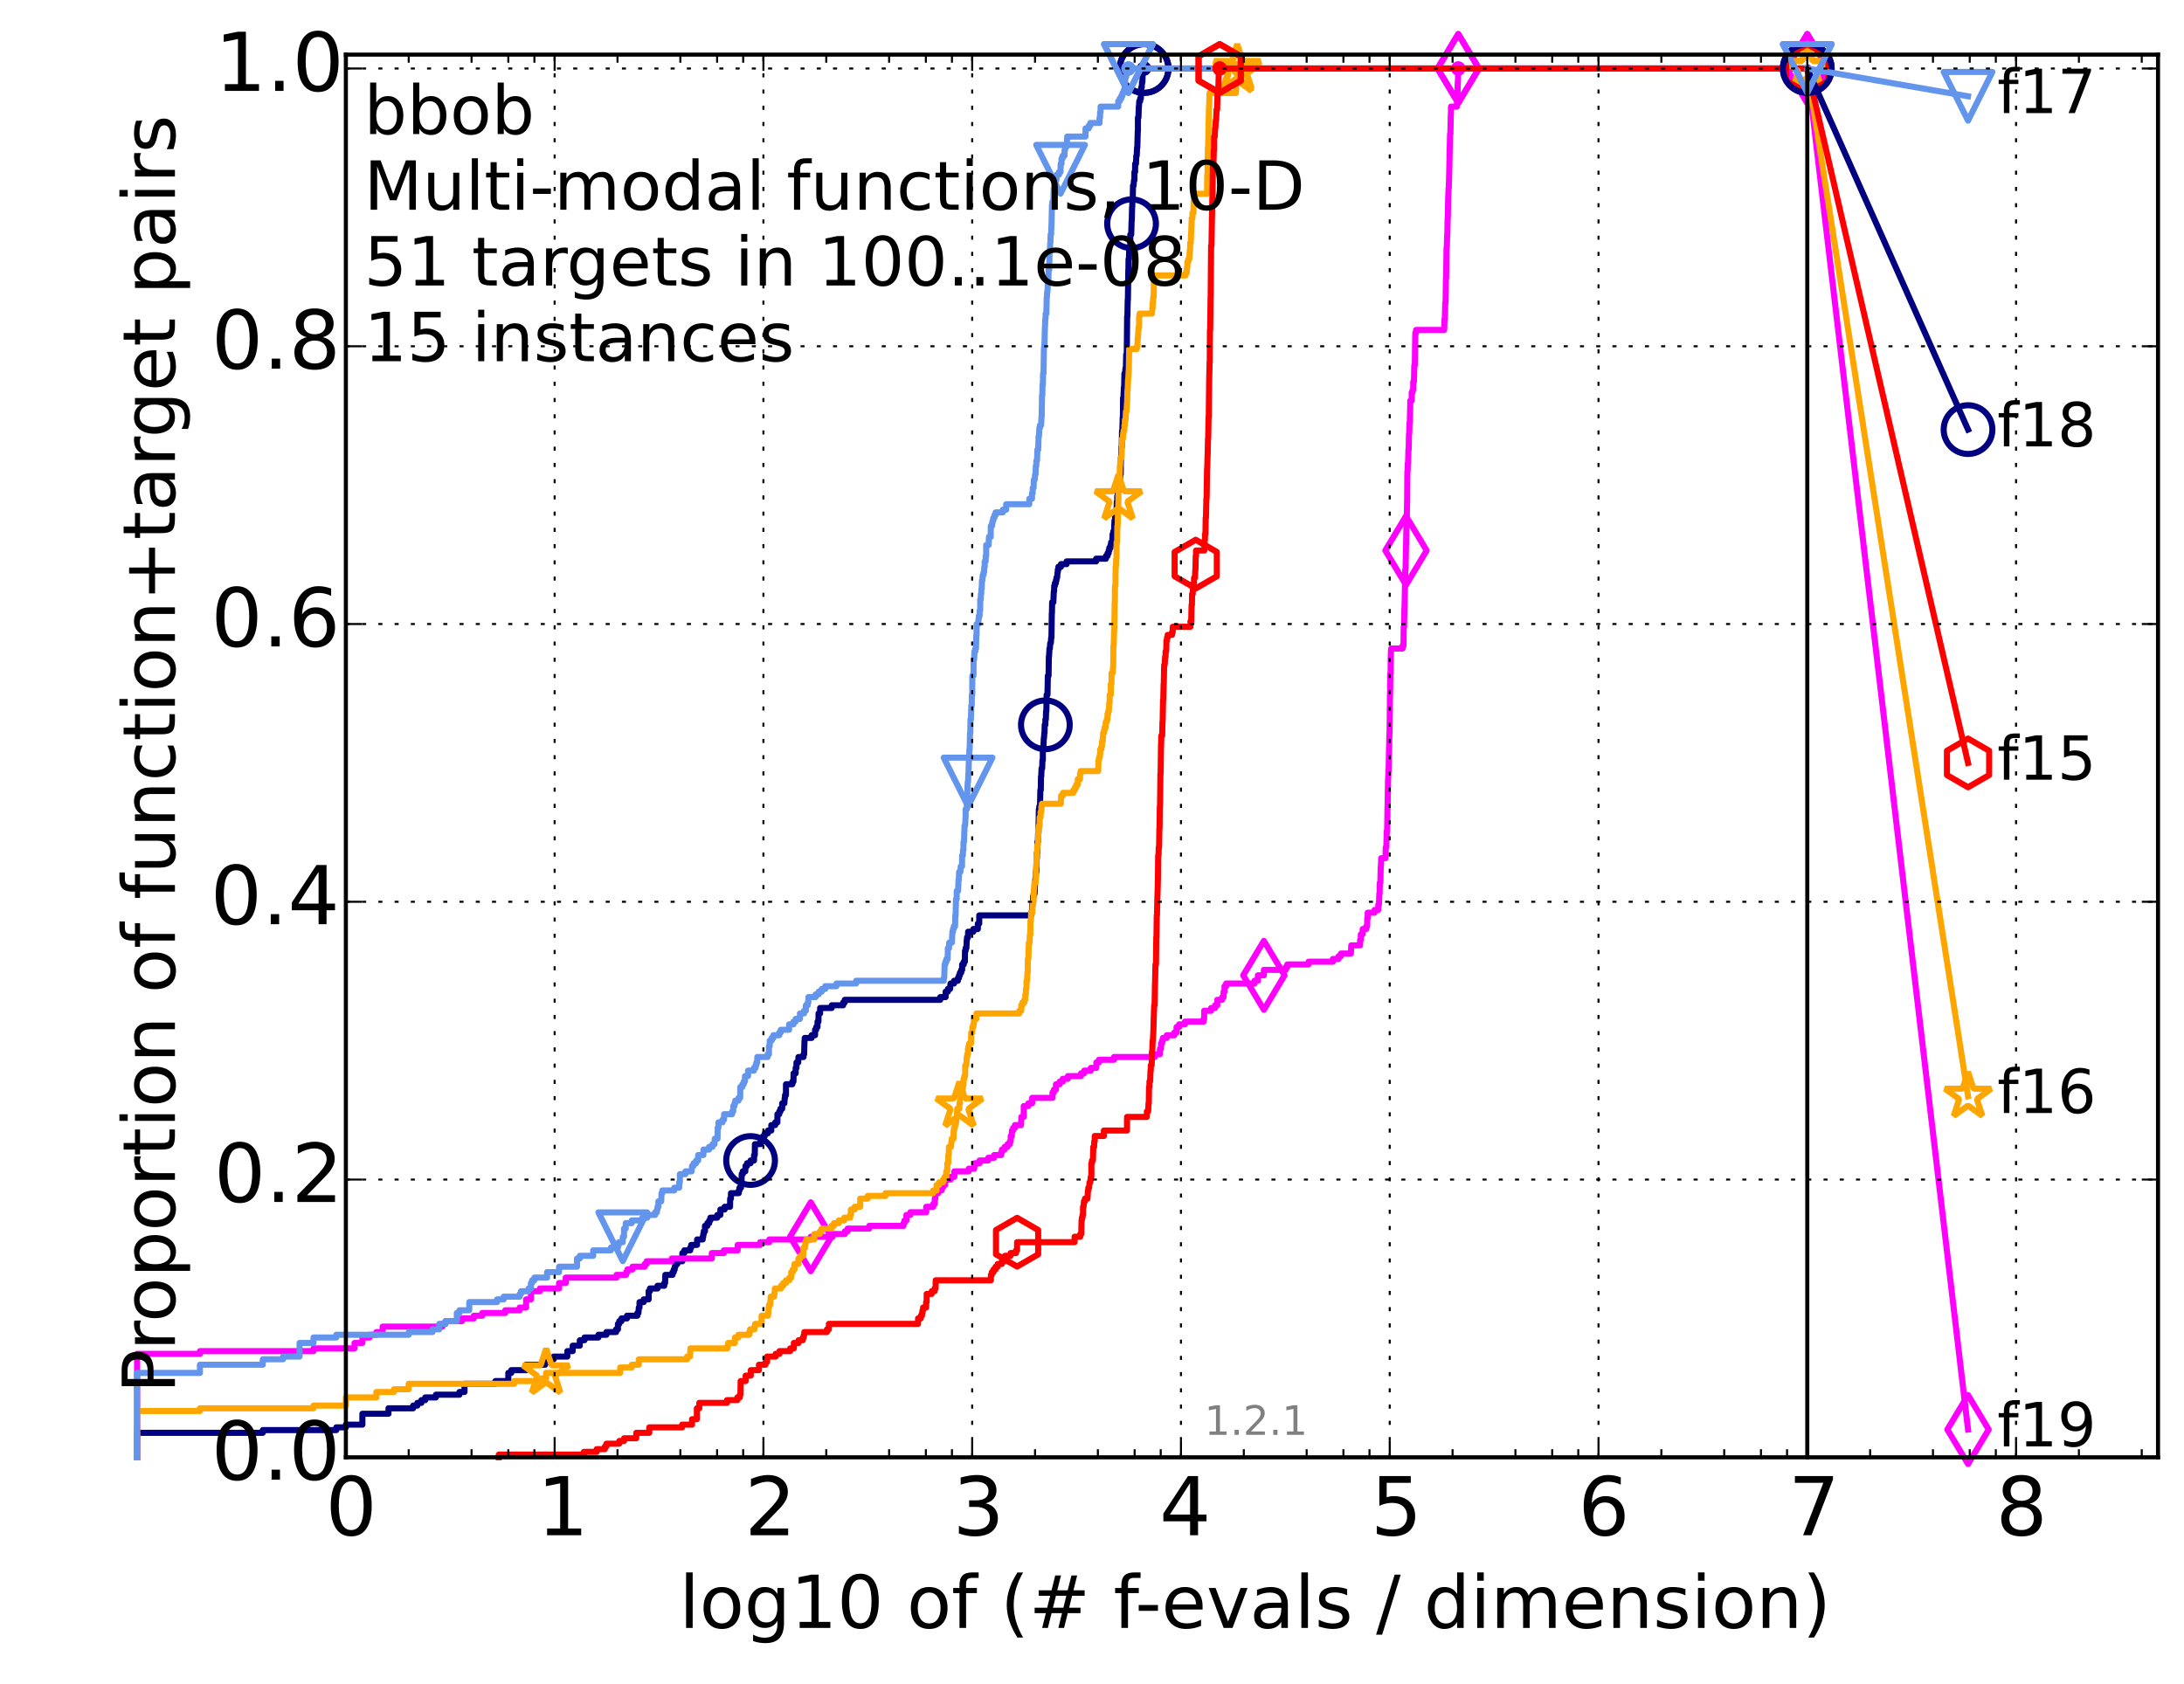 <?xml version="1.0" encoding="utf-8" standalone="no"?>
<!DOCTYPE svg PUBLIC "-//W3C//DTD SVG 1.1//EN"
  "http://www.w3.org/Graphics/SVG/1.1/DTD/svg11.dtd">
<!-- Created with matplotlib (http://matplotlib.org/) -->
<svg height="415pt" version="1.1" viewBox="0 0 538 415" width="538pt" xmlns="http://www.w3.org/2000/svg" xmlns:xlink="http://www.w3.org/1999/xlink">
 <defs>
  <style type="text/css">
*{stroke-linecap:butt;stroke-linejoin:round;}
  </style>
 </defs>
 <g id="figure_1">
  <g id="patch_1">
   <path d="
M0 415.456
L538.8 415.456
L538.8 0
L0 0
z
" style="fill:#ffffff;"/>
  </g>
  <g id="axes_1">
   <g id="patch_2">
    <path d="
M85.2 359.056
L531.6 359.056
L531.6 13.456
L85.2 13.456
z
" style="fill:#ffffff;"/>
   </g>
   <g id="line2d_1">
    <defs>
     <path d="
M0 1.5
C0.398 1.5 0.779 1.342 1.061 1.061
C1.342 0.779 1.5 0.398 1.5 0
C1.5 -0.398 1.342 -0.779 1.061 -1.061
C0.779 -1.342 0.398 -1.5 0 -1.5
C-0.398 -1.5 -0.779 -1.342 -1.061 -1.061
C-1.342 -0.779 -1.5 -0.398 -1.5 0
C-1.5 0.398 -1.342 0.779 -1.061 1.061
C-0.779 1.342 -0.398 1.5 0 1.5
z
" id="ma8fc8663ec" style="stroke:#000080;stroke-width:0.5;"/>
    </defs>
    <g>
     <use style="fill:#000080;stroke:#000080;stroke-width:0.5;" x="281.837" xlink:href="#ma8fc8663ec" y="16.878"/>
     <use style="fill:#000080;stroke:#000080;stroke-width:0.5;" x="281.837" xlink:href="#ma8fc8663ec" y="16.878"/>
    </g>
   </g>
   <g id="line2d_2">
    <path d="
M33.771 359.056
L33.771 353.018
L64.734 353.018
L64.734 352.347
L82.847 352.347
L82.847 351.676
L85.2 351.676
L85.2 351.005
L89.272 351.005
L89.272 348.321
L95.698 348.321
L95.698 346.979
L101.771 346.979
L101.771 346.309
L102.81 346.309
L102.81 345.638
L103.803 345.638
L103.803 344.967
L104.754 344.967
L104.754 344.296
L107.384 344.296
L107.384 343.625
L113.181 343.625
L113.181 342.954
L114.422 342.954
L114.422 340.941
L122.023 340.941
L122.023 340.27
L125.219 340.27
L125.219 338.257
L125.952 338.257
L125.952 337.586
L129.599 337.586
L129.599 336.244
L134.275 336.244
L134.275 335.574
L135.717 335.574
L135.717 334.903
L136.404 334.903
L136.404 334.232
L139.75 334.232
L139.75 332.89
L141.07 332.89
L141.07 331.548
L142.83 331.548
L142.83 330.206
L143.984 330.206
L143.984 329.535
L147.404 329.535
L147.404 328.864
L149.381 328.864
L149.381 328.193
L151.773 328.193
L151.773 327.522
L152.222 327.522
L152.222 326.18
L152.552 326.18
L152.552 325.509
L153.093 325.509
L153.093 324.839
L154.441 324.839
L154.441 324.168
L157.005 324.168
L157.005 323.497
L157.272 323.497
L157.36 322.155
L157.536 322.155
L157.536 320.813
L158.563 320.813
L158.563 320.142
L159.784 320.142
L159.784 318.129
L160.099 318.129
L160.099 317.458
L161.971 317.458
L161.971 316.787
L163.631 316.787
L163.631 316.116
L163.83 316.116
L163.896 314.104
L165.669 314.104
L165.669 313.433
L165.971 313.433
L165.971 312.762
L166.21 312.762
L166.21 312.091
L166.387 312.091
L166.387 311.42
L166.854 311.42
L166.854 310.749
L168.089 310.749
L168.089 308.736
L168.575 308.736
L168.575 308.065
L170.023 308.065
L170.023 307.394
L170.272 307.394
L170.272 306.723
L171.71 306.723
L171.71 305.381
L173.105 305.381
L173.105 304.71
L173.236 304.71
L173.236 304.039
L173.366 304.039
L173.366 303.369
L173.665 303.369
L173.665 302.027
L174.253 302.027
L174.253 301.356
L174.704 301.356
L174.704 300.685
L174.987 300.685
L174.987 300.014
L176.685 300.014
L176.685 299.343
L177.452 299.343
L177.452 298.001
L178.504 298.001
L178.504 297.33
L179.834 297.33
L179.866 295.317
L180.059 295.317
L180.059 293.975
L181.986 293.975
L181.986 293.304
L182.161 293.304
L182.161 292.634
L182.536 292.634
L182.536 291.963
L182.65 291.963
L182.707 289.279
L182.961 289.279
L182.961 288.608
L183.597 288.608
L183.652 287.266
L184.03 287.266
L184.03 286.595
L184.895 286.595
L184.895 285.924
L185.753 285.924
L185.753 284.582
L185.926 284.582
L185.975 281.899
L187.331 281.899
L187.331 281.228
L187.788 281.228
L187.788 280.557
L188.012 280.557
L188.012 279.886
L188.412 279.886
L188.412 279.215
L189.168 279.215
L189.168 278.544
L190.002 278.544
L190.002 277.202
L190.964 277.202
L190.964 276.531
L191.507 276.531
L191.507 274.518
L191.961 274.518
L191.961 273.847
L192.241 273.847
L192.241 273.176
L192.681 273.176
L192.681 271.834
L193.219 271.834
L193.308 270.493
L193.378 270.493
L193.378 269.822
L193.606 269.822
L193.623 267.138
L195.186 267.138
L195.186 266.467
L195.46 266.467
L195.492 264.454
L195.999 264.454
L195.999 263.112
L196.201 263.112
L196.201 261.77
L196.632 261.77
L196.692 260.429
L197.946 260.429
L197.946 259.758
L198.089 259.758
L198.175 256.403
L198.231 256.403
L198.231 255.732
L199.922 255.732
L199.922 255.061
L200.772 255.061
L200.772 253.719
L201.061 253.719
L201.061 253.048
L201.383 253.048
L201.383 251.706
L201.616 251.706
L201.64 249.694
L202.026 249.694
L202.026 248.352
L204.882 248.352
L204.882 247.681
L207.694 247.681
L207.694 247.01
L208.09 247.01
L208.09 246.339
L231.612 246.339
L231.612 245.668
L232.941 245.668
L232.941 244.326
L233.491 244.326
L233.491 243.655
L234.045 243.655
L234.147 242.313
L235.021 242.313
L235.021 241.642
L235.963 241.642
L235.963 240.971
L236.239 240.971
L236.239 240.3
L236.468 240.3
L236.468 239.629
L236.787 239.629
L236.787 238.958
L237.016 238.958
L237.016 237.617
L237.406 237.617
L237.406 236.946
L237.682 236.946
L237.718 234.262
L237.872 234.262
L237.872 233.591
L238.061 233.591
L238.144 231.578
L238.225 231.578
L238.225 230.907
L238.476 230.907
L238.476 229.565
L239.772 229.565
L239.772 228.894
L240.878 228.894
L240.878 227.553
L241.223 227.553
L241.223 225.54
L253.988 225.54
L253.988 224.869
L254.235 224.869
L254.256 222.856
L254.404 222.856
L254.496 220.843
L254.624 220.843
L254.624 220.172
L254.865 220.172
L254.955 217.488
L254.99 217.488
L255.099 216.147
L255.17 216.147
L255.192 214.805
L255.304 214.805
L255.372 211.45
L255.423 211.45
L255.449 210.108
L255.535 210.108
L255.541 207.424
L255.687 207.424
L255.732 205.412
L255.807 205.412
L255.912 199.373
L256.012 199.373
L256.012 198.702
L256.191 198.702
L256.277 194.677
L256.381 194.677
L256.433 191.322
L256.497 191.322
L256.572 189.309
L256.729 189.309
L256.784 187.296
L256.887 187.296
L256.888 184.613
L257.027 184.613
L257.121 181.929
L257.17 181.929
L257.254 180.587
L257.304 180.587
L257.35 178.574
L257.515 178.574
L257.52 177.232
L257.634 177.232
L257.692 175.219
L257.766 175.219
L257.824 171.194
L258.032 171.194
L258.122 166.497
L258.301 166.497
L258.367 161.801
L258.414 161.801
L258.522 159.788
L258.621 159.788
L258.71 158.446
L258.863 158.446
L258.942 157.104
L259.013 157.104
L259.1 151.066
L259.135 151.066
L259.18 148.382
L259.48 148.382
L259.589 145.698
L259.668 145.698
L259.69 144.356
L259.85 144.356
L259.85 143.685
L260.102 143.685
L260.102 143.014
L260.235 143.014
L260.235 142.343
L260.405 142.343
L260.516 141.002
L260.577 141.002
L260.577 140.331
L260.722 140.331
L260.722 139.66
L261.347 139.66
L261.347 138.989
L262.746 138.989
L262.746 138.318
L270.014 138.318
L270.014 137.647
L272.435 137.647
L272.435 136.976
L272.829 136.976
L272.829 136.305
L273.097 136.305
L273.097 135.634
L273.264 135.634
L273.264 134.963
L273.567 134.963
L273.567 134.292
L273.699 134.292
L273.699 133.621
L273.991 133.621
L274.072 131.608
L274.244 131.608
L274.244 130.938
L274.429 130.938
L274.54 128.254
L274.658 128.254
L274.703 126.912
L275.016 126.912
L275.115 123.557
L275.22 123.557
L275.22 122.215
L275.332 122.215
L275.332 120.873
L275.495 120.873
L275.495 120.203
L275.622 120.203
L275.622 118.861
L275.889 118.861
L275.939 116.848
L276.076 116.848
L276.114 112.822
L276.202 112.822
L276.238 110.138
L276.328 110.138
L276.397 106.113
L276.477 106.113
L276.571 102.758
L276.614 102.758
L276.648 98.062
L276.75 98.062
L276.855 95.378
L276.923 95.378
L276.991 92.023
L277.143 92.023
L277.245 90.681
L277.347 90.681
L277.424 87.327
L277.558 87.327
L277.662 77.933
L277.719 77.933
L277.796 73.908
L277.842 73.908
L277.943 66.528
L277.971 66.528
L278.005 63.844
L278.092 63.844
L278.154 61.831
L278.238 61.831
L278.238 61.16
L278.427 61.16
L278.434 57.805
L278.662 57.805
L278.754 54.451
L278.794 54.451
L278.874 51.096
L278.91 51.096
L278.949 49.083
L279.038 49.083
L279.102 45.728
L279.241 45.728
L279.348 44.387
L279.452 44.387
L279.452 42.374
L279.608 42.374
L279.635 40.361
L279.824 40.361
L279.918 38.348
L280.017 38.348
L280.102 36.335
L280.167 36.335
L280.267 32.31
L280.309 32.31
L280.314 28.955
L280.442 28.955
L280.53 26.271
L280.564 26.271
L280.641 24.929
L280.868 24.929
L280.868 24.258
L281.029 24.258
L281.126 21.575
L281.25 21.575
L281.322 20.233
L281.412 20.233
L281.504 17.549
L281.837 17.549
L281.837 16.878
L445.2 16.878
L445.2 16.878" style="fill:none;stroke:#000080;stroke-linecap:square;stroke-width:1.5;"/>
   </g>
   <g id="line2d_3">
    <defs>
     <path d="
M0 6
C1.591 6 3.117 5.368 4.243 4.243
C5.368 3.117 6 1.591 6 0
C6 -1.591 5.368 -3.117 4.243 -4.243
C3.117 -5.368 1.591 -6 0 -6
C-1.591 -6 -3.117 -5.368 -4.243 -4.243
C-5.368 -3.117 -6 -1.591 -6 0
C-6 1.591 -5.368 3.117 -4.243 4.243
C-3.117 5.368 -1.591 6 0 6
z
" id="mae466deef1" style="stroke:#000080;stroke-width:1.5;"/>
    </defs>
    <g>
     <use style="fill:none;stroke:#000080;stroke-width:1.5;" x="184.895" xlink:href="#mae466deef1" y="285.924"/>
     <use style="fill:none;stroke:#000080;stroke-width:1.5;" x="257.515" xlink:href="#mae466deef1" y="178.574"/>
     <use style="fill:none;stroke:#000080;stroke-width:1.5;" x="278.745" xlink:href="#mae466deef1" y="55.122"/>
     <use style="fill:none;stroke:#000080;stroke-width:1.5;" x="281.837" xlink:href="#mae466deef1" y="16.878"/>
     <use style="fill:none;stroke:#000080;stroke-width:1.5;" x="281.837" xlink:href="#mae466deef1" y="16.878"/>
     <use style="fill:none;stroke:#000080;stroke-width:1.5;" x="445.2" xlink:href="#mae466deef1" y="16.878"/>
    </g>
   </g>
   <g id="line2d_4"/>
   <g id="line2d_5">
    <defs>
     <path d="
M0 1.5
C0.398 1.5 0.779 1.342 1.061 1.061
C1.342 0.779 1.5 0.398 1.5 0
C1.5 -0.398 1.342 -0.779 1.061 -1.061
C0.779 -1.342 0.398 -1.5 0 -1.5
C-0.398 -1.5 -0.779 -1.342 -1.061 -1.061
C-1.342 -0.779 -1.5 -0.398 -1.5 0
C-1.5 0.398 -1.342 0.779 -1.061 1.061
C-0.779 1.342 -0.398 1.5 0 1.5
z
" id="m62d5190e8e" style="stroke:#ff00ff;stroke-width:0.5;"/>
    </defs>
    <g>
     <use style="fill:#ff00ff;stroke:#ff00ff;stroke-width:0.5;" x="359.219" xlink:href="#m62d5190e8e" y="16.878"/>
     <use style="fill:#ff00ff;stroke:#ff00ff;stroke-width:0.5;" x="359.219" xlink:href="#m62d5190e8e" y="16.878"/>
    </g>
   </g>
   <g id="line2d_6">
    <path d="
M33.771 359.056
L33.771 333.561
L49.253 333.561
L49.253 332.89
L77.234 332.89
L77.234 332.219
L87.329 332.219
L87.329 330.877
L89.272 330.877
L89.272 329.535
L91.06 329.535
L91.06 328.864
L92.715 328.864
L92.715 328.193
L94.256 328.193
L94.256 326.851
L108.98 326.851
L108.98 326.18
L109.738 326.18
L109.738 325.509
L113.81 325.509
L113.81 324.839
L116.715 324.839
L116.715 324.168
L118.794 324.168
L118.794 323.497
L124.462 323.497
L124.462 322.826
L128.015 322.826
L128.015 322.155
L129.599 322.155
L129.599 320.142
L130.791 320.142
L130.791 318.129
L132.999 318.129
L132.999 317.458
L137.718 317.458
L137.718 316.116
L139.358 316.116
L139.358 314.774
L151.886 314.774
L151.886 314.104
L154.239 314.104
L154.239 313.433
L154.541 313.433
L154.541 312.762
L155.807 312.762
L155.807 312.091
L158.813 312.091
L158.813 311.42
L159.304 311.42
L159.304 310.749
L165.485 310.749
L165.485 310.078
L175.345 310.078
L175.345 308.736
L178.298 308.736
L178.298 308.065
L181.721 308.065
L181.721 306.723
L187.238 306.723
L187.238 306.052
L189.506 306.052
L189.506 305.381
L199.711 305.381
L199.711 304.71
L205.102 304.71
L205.102 304.039
L208.135 304.039
L208.135 303.369
L208.807 303.369
L208.807 302.698
L214.127 302.698
L214.127 302.027
L222.56 302.027
L222.56 301.356
L222.821 301.356
L222.821 300.685
L223.278 300.685
L223.278 299.343
L224.253 299.343
L224.253 298.672
L228.169 298.672
L228.169 297.33
L229.868 297.33
L229.868 296.659
L230.266 296.659
L230.266 295.317
L230.411 295.317
L230.411 293.975
L231.136 293.975
L231.136 293.304
L231.918 293.304
L231.918 292.634
L232.278 292.634
L232.278 291.963
L232.794 291.963
L232.875 290.621
L234.173 290.621
L234.173 289.95
L235.1 289.95
L235.1 288.608
L238.637 288.608
L238.637 287.937
L239.989 287.937
L239.989 287.266
L240.109 287.266
L240.109 286.595
L241.304 286.595
L241.304 285.924
L243.453 285.924
L243.453 285.253
L244.87 285.253
L244.87 284.582
L246.621 284.582
L246.621 283.911
L246.813 283.911
L246.813 283.24
L247.465 283.24
L247.465 282.569
L248.21 282.569
L248.21 281.899
L248.748 281.899
L248.748 281.228
L248.975 281.228
L248.975 279.886
L249.267 279.886
L249.271 278.544
L249.576 278.544
L249.576 277.873
L250.007 277.873
L250.007 277.202
L251.505 277.202
L251.601 275.189
L252.184 275.189
L252.184 272.505
L253.316 272.505
L253.316 271.834
L254.255 271.834
L254.255 270.493
L259.274 270.493
L259.274 269.151
L259.605 269.151
L259.605 268.48
L260.123 268.48
L260.123 267.138
L261.056 267.138
L261.056 266.467
L261.8 266.467
L261.8 265.796
L263.063 265.796
L263.063 265.125
L266.285 265.125
L266.285 264.454
L267.087 264.454
L267.087 263.783
L268.706 263.783
L268.706 263.112
L270.065 263.112
L270.065 261.77
L270.709 261.77
L270.709 261.099
L274.427 261.099
L274.427 260.429
L284.453 260.429
L284.453 259.758
L285.701 259.758
L285.732 258.416
L286.004 258.416
L286.004 257.074
L286.238 257.074
L286.238 256.403
L286.466 256.403
L286.466 255.732
L287.414 255.732
L287.414 255.061
L289.279 255.061
L289.279 254.39
L289.827 254.39
L289.827 253.048
L290.46 253.048
L290.46 252.377
L291.884 252.377
L291.884 251.706
L296.486 251.706
L296.486 251.035
L296.635 251.035
L296.635 249.023
L298.338 249.023
L298.338 248.352
L299.324 248.352
L299.324 247.681
L299.856 247.681
L299.856 246.339
L301.061 246.339
L301.061 245.668
L301.419 245.668
L301.419 244.326
L301.642 244.326
L301.642 242.984
L302.056 242.984
L302.056 242.313
L309.031 242.313
L309.031 241.642
L309.86 241.642
L309.86 240.3
L311.341 240.3
L311.341 238.958
L316.72 238.958
L316.72 238.288
L317.11 238.288
L317.11 237.617
L322.352 237.617
L322.352 236.946
L328.327 236.946
L328.327 236.275
L329.727 236.275
L329.727 235.604
L330.322 235.604
L330.322 234.933
L332.777 234.933
L332.87 232.92
L335.037 232.92
L335.037 231.578
L335.215 231.578
L335.215 230.236
L335.624 230.236
L335.684 228.894
L336.547 228.894
L336.547 228.223
L336.79 228.223
L336.8 226.211
L336.907 226.211
L336.907 224.869
L338.593 224.869
L338.593 224.198
L339.488 224.198
L339.532 222.856
L339.689 222.856
L339.776 220.172
L339.855 220.172
L339.894 217.488
L340.034 217.488
L340.124 213.463
L340.181 213.463
L340.236 211.45
L341.284 211.45
L341.37 208.766
L341.503 208.766
L341.609 204.741
L341.701 204.741
L341.802 198.702
L341.82 198.702
L341.926 191.993
L341.944 191.993
L342.026 189.98
L342.063 189.98
L342.167 184.613
L342.177 184.613
L342.27 180.587
L342.302 180.587
L342.4 171.194
L342.424 171.194
L342.493 165.826
L342.55 165.826
L342.621 160.459
L342.704 160.459
L342.704 159.788
L345.499 159.788
L345.499 159.117
L345.727 159.117
L345.788 154.42
L345.874 154.42
L345.963 149.724
L345.986 149.724
L346.091 144.356
L346.116 144.356
L346.17 140.331
L346.251 140.331
L346.349 134.292
L346.372 134.292
L346.472 128.925
L346.514 128.925
L346.622 123.557
L346.628 123.557
L346.684 116.177
L346.748 116.177
L346.788 114.164
L346.86 114.164
L346.945 110.809
L347.007 110.809
L347.088 106.784
L347.152 106.784
L347.217 104.1
L347.284 104.1
L347.38 100.074
L347.397 100.074
L347.397 98.733
L347.748 98.733
L347.748 96.72
L347.965 96.72
L347.965 96.049
L348.125 96.049
L348.134 94.036
L348.307 94.036
L348.398 90.01
L348.519 90.01
L348.627 82.63
L348.655 82.63
L348.655 81.959
L348.834 81.959
L348.834 81.288
L355.75 81.288
L355.84 78.604
L355.919 78.604
L356.026 74.579
L356.098 74.579
L356.187 68.54
L356.234 68.54
L356.33 61.16
L356.388 61.16
L356.493 57.805
L356.527 57.805
L356.607 53.78
L356.647 53.78
L356.745 48.412
L356.763 48.412
L356.822 46.399
L356.884 46.399
L356.995 42.374
L356.998 42.374
L357.108 37.006
L357.112 37.006
L357.208 32.981
L357.29 32.981
L357.375 28.284
L357.415 28.284
L357.436 26.271
L358.869 26.271
L358.869 25.6
L358.996 25.6
L359.096 20.233
L359.139 20.233
L359.219 16.878
L445.2 16.878
L445.2 16.878" style="fill:none;stroke:#ff00ff;stroke-linecap:square;stroke-width:1.5;"/>
   </g>
   <g id="line2d_7">
    <defs>
     <path d="
M-3.9968e-16 8.485
L5.091 0
L4.88498e-16 -8.485
L-5.091 -1.77636e-15
z
" id="mf6640c921f" style="stroke:#ff00ff;stroke-linejoin:miter;stroke-width:1.5;"/>
    </defs>
    <g>
     <use style="fill:none;stroke:#ff00ff;stroke-linejoin:miter;stroke-width:1.5;" x="199.711" xlink:href="#mf6640c921f" y="304.71"/>
     <use style="fill:none;stroke:#ff00ff;stroke-linejoin:miter;stroke-width:1.5;" x="311.341" xlink:href="#mf6640c921f" y="240.3"/>
     <use style="fill:none;stroke:#ff00ff;stroke-linejoin:miter;stroke-width:1.5;" x="346.349" xlink:href="#mf6640c921f" y="135.634"/>
     <use style="fill:none;stroke:#ff00ff;stroke-linejoin:miter;stroke-width:1.5;" x="359.219" xlink:href="#mf6640c921f" y="16.878"/>
     <use style="fill:none;stroke:#ff00ff;stroke-linejoin:miter;stroke-width:1.5;" x="359.219" xlink:href="#mf6640c921f" y="16.878"/>
     <use style="fill:none;stroke:#ff00ff;stroke-linejoin:miter;stroke-width:1.5;" x="445.2" xlink:href="#mf6640c921f" y="16.878"/>
    </g>
   </g>
   <g id="line2d_8"/>
   <g id="line2d_9">
    <defs>
     <path d="
M0 1.5
C0.398 1.5 0.779 1.342 1.061 1.061
C1.342 0.779 1.5 0.398 1.5 0
C1.5 -0.398 1.342 -0.779 1.061 -1.061
C0.779 -1.342 0.398 -1.5 0 -1.5
C-0.398 -1.5 -0.779 -1.342 -1.061 -1.061
C-1.342 -0.779 -1.5 -0.398 -1.5 0
C-1.5 0.398 -1.342 0.779 -1.061 1.061
C-0.779 1.342 -0.398 1.5 0 1.5
z
" id="m3747452efa" style="stroke:#ffa500;stroke-width:0.5;"/>
    </defs>
    <g>
     <use style="fill:#ffa500;stroke:#ffa500;stroke-width:0.5;" x="304.783" xlink:href="#m3747452efa" y="16.878"/>
     <use style="fill:#ffa500;stroke:#ffa500;stroke-width:0.5;" x="304.783" xlink:href="#m3747452efa" y="16.878"/>
    </g>
   </g>
   <g id="line2d_10">
    <path d="
M33.771 359.056
L33.771 347.65
L49.253 347.65
L49.253 346.979
L77.234 346.979
L77.234 346.309
L85.2 346.309
L85.2 344.296
L92.715 344.296
L92.715 342.954
L97.052 342.954
L97.052 342.283
L100.682 342.283
L100.682 340.941
L126.661 340.941
L126.661 340.27
L133.26 340.27
L133.26 339.599
L134.522 339.599
L134.522 338.257
L152.77 338.257
L152.77 336.915
L155.617 336.915
L155.617 336.244
L157.36 336.244
L157.36 334.903
L169.259 334.903
L169.259 334.232
L169.973 334.232
L170.073 332.219
L179.212 332.219
L179.212 331.548
L179.378 331.548
L179.378 330.877
L181.028 330.877
L181.028 329.535
L181.898 329.535
L181.898 328.864
L184.558 328.864
L184.558 328.193
L184.766 328.193
L184.766 327.522
L185.852 327.522
L185.852 326.851
L186.024 326.851
L186.024 326.18
L187.606 326.18
L187.606 324.168
L189.211 324.168
L189.316 322.155
L189.443 322.155
L189.443 321.484
L189.755 321.484
L189.838 319.471
L190.688 319.471
L190.688 318.8
L190.807 318.8
L190.886 317.458
L192.388 317.458
L192.388 316.787
L192.934 316.787
L192.934 316.116
L193.606 316.116
L193.606 315.445
L194.443 315.445
L194.443 314.774
L194.908 314.774
L194.908 313.433
L195.299 313.433
L195.299 312.762
L195.715 312.762
L195.715 311.42
L196.677 311.42
L196.677 310.078
L197.143 310.078
L197.143 309.407
L197.846 309.407
L197.932 307.394
L198.302 307.394
L198.387 306.052
L198.624 306.052
L198.624 305.381
L200.594 305.381
L200.594 304.039
L201.966 304.039
L201.966 303.369
L202.381 303.369
L202.381 302.698
L204.819 302.698
L204.819 302.027
L205.433 302.027
L205.433 301.356
L206.612 301.356
L206.612 300.685
L207.971 300.685
L207.971 300.014
L209.433 300.014
L209.433 299.343
L209.604 299.343
L209.604 298.001
L210.513 298.001
L210.513 297.33
L211.899 297.33
L211.899 295.317
L213.755 295.317
L213.755 294.646
L218.132 294.646
L218.132 293.975
L229.874 293.975
L229.874 293.304
L230.707 293.304
L230.707 291.963
L231.353 291.963
L231.353 291.292
L232.3 291.292
L232.3 290.621
L232.691 290.621
L232.691 289.95
L233.105 289.95
L233.105 288.608
L233.353 288.608
L233.368 286.595
L233.593 286.595
L233.602 284.582
L233.709 284.582
L233.758 282.569
L234.266 282.569
L234.367 281.228
L234.457 281.228
L234.457 280.557
L234.881 280.557
L234.914 278.544
L235.023 278.544
L235.023 277.873
L235.216 277.873
L235.216 277.202
L235.399 277.202
L235.399 276.531
L235.576 276.531
L235.621 275.189
L235.713 275.189
L235.793 273.176
L236.337 273.176
L236.344 271.834
L236.488 271.834
L236.519 269.822
L236.638 269.822
L236.638 269.151
L237.085 269.151
L237.157 267.809
L237.244 267.809
L237.244 267.138
L237.362 267.138
L237.362 265.796
L237.541 265.796
L237.541 265.125
L237.752 265.125
L237.781 262.441
L238.059 262.441
L238.137 260.429
L238.258 260.429
L238.258 259.758
L238.446 259.758
L238.446 258.416
L238.579 258.416
L238.579 257.745
L238.752 257.745
L238.752 257.074
L239.196 257.074
L239.252 254.39
L239.519 254.39
L239.519 253.048
L239.746 253.048
L239.746 252.377
L239.902 252.377
L239.913 251.035
L240.529 251.035
L240.544 249.694
L251.093 249.694
L251.093 249.023
L251.582 249.023
L251.582 247.681
L251.858 247.681
L251.858 247.01
L252.329 247.01
L252.329 246.339
L252.548 246.339
L252.579 244.997
L252.716 244.997
L252.72 243.655
L252.855 243.655
L252.866 241.642
L253.02 241.642
L253.09 239.629
L253.174 239.629
L253.189 236.275
L253.327 236.275
L253.42 232.92
L253.449 232.92
L253.449 232.249
L253.633 232.249
L253.692 230.236
L253.817 230.236
L253.844 226.882
L253.954 226.882
L254.011 224.869
L254.3 224.869
L254.357 222.856
L254.477 222.856
L254.477 222.185
L254.608 222.185
L254.703 218.83
L254.748 218.83
L254.818 217.488
L255.154 217.488
L255.203 213.463
L255.293 213.463
L255.343 210.779
L255.452 210.779
L255.559 208.095
L255.687 208.095
L255.795 204.741
L255.809 204.741
L255.809 204.07
L255.938 204.07
L255.938 203.399
L256.101 203.399
L256.101 201.386
L256.335 201.386
L256.335 200.044
L256.523 200.044
L256.523 198.702
L256.652 198.702
L256.652 198.031
L261.323 198.031
L261.396 196.018
L261.859 196.018
L261.859 195.348
L264.385 195.348
L264.385 194.677
L264.792 194.677
L264.792 194.006
L265.115 194.006
L265.115 193.335
L265.493 193.335
L265.493 191.993
L266.038 191.993
L266.038 190.651
L266.193 190.651
L266.193 189.98
L270.535 189.98
L270.589 187.296
L270.717 187.296
L270.717 186.625
L270.914 186.625
L270.914 185.954
L271.025 185.954
L271.027 184.613
L271.287 184.613
L271.287 183.942
L271.459 183.942
L271.459 182.6
L271.654 182.6
L271.746 180.587
L271.943 180.587
L271.943 179.916
L272.103 179.916
L272.103 179.245
L272.372 179.245
L272.372 177.903
L272.638 177.903
L272.638 177.232
L272.817 177.232
L272.817 175.89
L272.994 175.89
L272.994 175.219
L273.152 175.219
L273.238 173.207
L273.349 173.207
L273.349 171.194
L273.633 171.194
L273.637 168.51
L273.789 168.51
L273.825 165.826
L274.091 165.826
L274.151 164.484
L274.223 164.484
L274.266 159.117
L274.343 159.117
L274.452 155.091
L274.492 155.091
L274.589 148.382
L274.632 148.382
L274.656 144.356
L274.772 144.356
L274.819 139.66
L274.891 139.66
L274.974 137.647
L275.029 137.647
L275.059 133.621
L275.199 133.621
L275.24 129.596
L275.321 129.596
L275.389 126.241
L275.437 126.241
L275.534 120.873
L275.562 120.873
L275.628 119.532
L275.77 119.532
L275.863 114.835
L275.922 114.835
L275.994 112.822
L276.277 112.822
L276.373 108.797
L276.407 108.797
L276.407 108.126
L276.623 108.126
L276.671 106.784
L276.768 106.784
L276.768 106.113
L276.986 106.113
L276.986 104.771
L277.104 104.771
L277.104 103.429
L277.291 103.429
L277.344 101.416
L277.51 101.416
L277.61 99.403
L277.641 99.403
L277.732 96.049
L277.789 96.049
L277.884 93.365
L277.938 93.365
L278.029 91.352
L278.068 91.352
L278.152 85.985
L280.032 85.985
L280.032 85.314
L280.203 85.314
L280.25 83.301
L280.314 83.301
L280.424 81.288
L280.467 81.288
L280.467 80.617
L280.587 80.617
L280.609 77.933
L280.725 77.933
L280.725 77.263
L283.782 77.263
L283.851 75.921
L283.931 75.921
L283.931 74.579
L284.042 74.579
L284.082 73.237
L284.181 73.237
L284.257 69.211
L284.295 69.211
L284.315 67.869
L292.073 67.869
L292.073 67.198
L292.344 67.198
L292.41 65.857
L292.493 65.857
L292.493 64.515
L292.721 64.515
L292.721 63.844
L292.979 63.844
L293.062 61.831
L293.152 61.831
L293.198 59.818
L293.323 59.818
L293.424 57.134
L293.448 57.134
L293.544 54.451
L293.561 54.451
L293.561 53.78
L293.743 53.78
L293.743 52.438
L293.993 52.438
L294.034 49.754
L294.11 49.754
L294.11 49.083
L294.24 49.083
L294.24 48.412
L294.369 48.412
L294.369 47.741
L297.341 47.741
L297.393 43.045
L297.47 43.045
L297.539 36.335
L297.618 36.335
L297.713 30.297
L297.734 30.297
L297.82 26.271
L297.868 26.271
L297.938 22.917
L304.447 22.917
L304.533 20.904
L304.585 20.904
L304.585 20.233
L304.724 20.233
L304.783 16.878
L445.2 16.878
L445.2 16.878" style="fill:none;stroke:#ffa500;stroke-linecap:square;stroke-width:1.5;"/>
   </g>
   <g id="line2d_11">
    <defs>
     <path d="
M3.67394e-16 -6
L-1.347 -1.854
L-5.706 -1.854
L-2.18 0.708
L-3.527 4.854
L-4.20996e-16 2.292
L3.527 4.854
L2.18 0.708
L5.706 -1.854
L1.347 -1.854
z
" id="m73d367cfb6" style="stroke:#ffa500;stroke-linejoin:bevel;stroke-width:1.5;"/>
    </defs>
    <g>
     <use style="fill:none;stroke:#ffa500;stroke-linejoin:bevel;stroke-width:1.5;" x="134.522" xlink:href="#m73d367cfb6" y="338.257"/>
     <use style="fill:none;stroke:#ffa500;stroke-linejoin:bevel;stroke-width:1.5;" x="236.344" xlink:href="#m73d367cfb6" y="272.505"/>
     <use style="fill:none;stroke:#ffa500;stroke-linejoin:bevel;stroke-width:1.5;" x="275.522" xlink:href="#m73d367cfb6" y="122.886"/>
     <use style="fill:none;stroke:#ffa500;stroke-linejoin:bevel;stroke-width:1.5;" x="304.783" xlink:href="#m73d367cfb6" y="17.549"/>
     <use style="fill:none;stroke:#ffa500;stroke-linejoin:bevel;stroke-width:1.5;" x="304.783" xlink:href="#m73d367cfb6" y="16.878"/>
     <use style="fill:none;stroke:#ffa500;stroke-linejoin:bevel;stroke-width:1.5;" x="445.2" xlink:href="#m73d367cfb6" y="16.878"/>
    </g>
   </g>
   <g id="line2d_12"/>
   <g id="line2d_13">
    <defs>
     <path d="
M0 1.5
C0.398 1.5 0.779 1.342 1.061 1.061
C1.342 0.779 1.5 0.398 1.5 0
C1.5 -0.398 1.342 -0.779 1.061 -1.061
C0.779 -1.342 0.398 -1.5 0 -1.5
C-0.398 -1.5 -0.779 -1.342 -1.061 -1.061
C-1.342 -0.779 -1.5 -0.398 -1.5 0
C-1.5 0.398 -1.342 0.779 -1.061 1.061
C-0.779 1.342 -0.398 1.5 0 1.5
z
" id="m03dd694df9" style="stroke:#6495ed;stroke-width:0.5;"/>
    </defs>
    <g>
     <use style="fill:#6495ed;stroke:#6495ed;stroke-width:0.5;" x="277.981" xlink:href="#m03dd694df9" y="16.878"/>
     <use style="fill:#6495ed;stroke:#6495ed;stroke-width:0.5;" x="277.981" xlink:href="#m03dd694df9" y="16.878"/>
    </g>
   </g>
   <g id="line2d_14">
    <path d="
M33.771 359.056
L33.771 338.257
L49.253 338.257
L49.253 336.244
L64.734 336.244
L64.734 334.903
L69.719 334.903
L69.719 334.232
L73.791 334.232
L73.791 330.877
L77.234 330.877
L77.234 329.535
L82.847 329.535
L82.847 328.864
L100.682 328.864
L100.682 328.193
L106.541 328.193
L106.541 327.522
L108.197 327.522
L108.197 326.18
L109.738 326.18
L109.738 325.509
L112.533 325.509
L112.533 323.497
L113.181 323.497
L113.181 322.826
L115.598 322.826
L115.598 320.813
L122.448 320.813
L122.448 320.142
L124.074 320.142
L124.074 319.471
L128.015 319.471
L128.015 318.8
L128.341 318.8
L128.341 318.129
L130.203 318.129
L130.203 317.458
L130.791 317.458
L130.791 316.116
L131.079 316.116
L131.079 315.445
L131.645 315.445
L131.645 314.774
L134.766 314.774
L134.766 313.433
L137.718 313.433
L137.718 312.091
L142.142 312.091
L142.142 310.078
L142.83 310.078
L142.83 309.407
L146.127 309.407
L146.127 308.065
L150.489 308.065
L150.489 307.394
L152.222 307.394
L152.222 306.723
L152.443 306.723
L152.443 306.052
L153.412 306.052
L153.412 304.71
L153.725 304.71
L153.725 302.698
L154.137 302.698
L154.137 301.356
L155.617 301.356
L155.617 300.685
L158.226 300.685
L158.226 300.014
L159.465 300.014
L159.465 299.343
L161.388 299.343
L161.388 298.672
L161.826 298.672
L161.826 298.001
L161.971 298.001
L161.971 297.33
L162.185 297.33
L162.185 295.988
L162.885 295.988
L162.954 293.975
L163.159 293.975
L163.159 293.304
L166.091 293.304
L166.091 292.634
L167.311 292.634
L167.311 291.292
L167.48 291.292
L167.48 289.279
L168.84 289.279
L168.84 288.608
L170.371 288.608
L170.469 287.266
L170.858 287.266
L170.858 286.595
L171.477 286.595
L171.477 285.924
L171.987 285.924
L171.987 284.582
L173.279 284.582
L173.279 283.24
L174.664 283.24
L174.664 282.569
L175.502 282.569
L175.502 281.899
L176.006 281.899
L176.082 280.557
L176.759 280.557
L176.796 277.873
L176.98 277.873
L176.98 276.531
L177.984 276.531
L177.984 275.86
L178.367 275.86
L178.367 274.518
L180.345 274.518
L180.345 273.847
L180.627 273.847
L180.627 272.505
L180.936 272.505
L180.936 271.834
L181.12 271.834
L181.12 271.164
L181.928 271.164
L181.928 270.493
L182.335 270.493
L182.364 267.809
L182.877 267.809
L182.877 267.138
L183.212 267.138
L183.212 266.467
L183.515 266.467
L183.515 265.125
L184.269 265.125
L184.269 263.783
L185.729 263.783
L185.729 263.112
L186.122 263.112
L186.122 262.441
L186.316 262.441
L186.316 261.77
L186.532 261.77
L186.556 260.429
L189.083 260.429
L189.083 259.758
L189.422 259.758
L189.422 257.745
L189.61 257.745
L189.61 256.403
L190.084 256.403
L190.084 255.732
L190.508 255.732
L190.508 255.061
L191.961 255.061
L191.961 254.39
L192.333 254.39
L192.333 253.719
L194.393 253.719
L194.393 252.377
L195.476 252.377
L195.476 251.706
L195.999 251.706
L195.999 251.035
L197.054 251.035
L197.054 249.694
L198.061 249.694
L198.061 249.023
L198.513 249.023
L198.513 247.681
L198.97 247.681
L198.97 247.01
L199.12 247.01
L199.133 245.668
L200.911 245.668
L200.911 244.997
L201.676 244.997
L201.676 244.326
L202.428 244.326
L202.428 243.655
L203.28 243.655
L203.28 242.984
L206.05 242.984
L206.05 242.313
L210.902 242.313
L210.902 241.642
L232.469 241.642
L232.469 240.971
L232.603 240.971
L232.697 237.617
L232.875 237.617
L232.875 236.946
L233.132 236.946
L233.132 236.275
L233.453 236.275
L233.491 233.591
L233.801 233.591
L233.821 232.249
L234.485 232.249
L234.574 230.236
L234.596 230.236
L234.596 229.565
L234.757 229.565
L234.757 228.894
L234.963 228.894
L234.963 228.223
L235.278 228.223
L235.329 225.54
L235.402 225.54
L235.496 221.514
L235.674 221.514
L235.674 219.501
L236.029 219.501
L236.114 216.818
L236.182 216.818
L236.272 214.805
L236.575 214.805
L236.666 213.463
L236.983 213.463
L237.003 210.779
L237.194 210.779
L237.222 209.437
L237.32 209.437
L237.345 207.424
L237.475 207.424
L237.546 204.741
L237.589 204.741
L237.604 203.399
L237.761 203.399
L237.834 201.386
L237.877 201.386
L237.877 199.373
L238.163 199.373
L238.241 196.018
L238.277 196.018
L238.378 192.664
L238.471 192.664
L238.541 190.651
L238.583 190.651
L238.669 187.296
L238.75 187.296
L238.792 184.613
L238.867 184.613
L238.952 180.587
L239.028 180.587
L239.066 177.232
L239.187 177.232
L239.268 173.878
L239.372 173.878
L239.401 171.194
L239.501 171.194
L239.519 166.497
L239.798 166.497
L239.84 162.472
L239.972 162.472
L240.046 160.459
L240.269 160.459
L240.269 159.788
L240.426 159.788
L240.503 156.433
L240.563 156.433
L240.588 153.749
L240.999 153.749
L241.049 152.408
L241.134 152.408
L241.134 151.737
L241.316 151.737
L241.328 150.395
L241.456 150.395
L241.472 147.711
L241.6 147.711
L241.635 146.369
L241.716 146.369
L241.764 145.027
L241.831 145.027
L241.891 143.014
L242.009 143.014
L242.077 141.673
L242.279 141.673
L242.279 141.002
L242.42 141.002
L242.469 139.66
L242.566 139.66
L242.566 138.318
L242.806 138.318
L242.816 136.976
L242.937 136.976
L242.941 134.292
L243.53 134.292
L243.617 132.279
L244.053 132.279
L244.055 129.596
L244.364 129.596
L244.364 128.925
L244.504 128.925
L244.504 128.254
L244.692 128.254
L244.692 127.583
L244.971 127.583
L244.971 126.912
L245.263 126.912
L245.263 126.241
L247.042 126.241
L247.042 125.57
L247.862 125.57
L247.862 124.228
L253.545 124.228
L253.545 122.886
L254.212 122.886
L254.212 121.544
L254.393 121.544
L254.393 120.203
L254.612 120.203
L254.674 118.19
L254.892 118.19
L254.994 116.848
L255.109 116.848
L255.146 114.835
L255.272 114.835
L255.302 113.493
L255.472 113.493
L255.536 110.809
L255.742 110.809
L255.848 107.455
L255.943 107.455
L256.034 105.442
L256.165 105.442
L256.165 104.771
L256.459 104.771
L256.558 102.758
L256.603 102.758
L256.689 97.391
L256.762 97.391
L256.823 94.707
L256.9 94.707
L256.95 92.023
L257.054 92.023
L257.156 85.985
L257.179 85.985
L257.269 84.643
L257.295 84.643
L257.401 80.617
L257.42 80.617
L257.492 78.604
L257.548 78.604
L257.592 77.263
L257.756 77.263
L257.848 73.237
L257.908 73.237
L257.949 71.895
L258.042 71.895
L258.133 69.211
L258.261 69.211
L258.312 66.528
L258.458 66.528
L258.553 61.831
L258.62 61.831
L258.712 59.818
L258.756 59.818
L258.806 57.805
L258.924 57.805
L259.028 55.122
L259.038 55.122
L259.14 50.425
L259.216 50.425
L259.216 49.754
L259.471 49.754
L259.579 46.399
L259.741 46.399
L259.741 45.728
L260.034 45.728
L260.034 44.387
L260.231 44.387
L260.317 43.045
L260.87 43.045
L260.87 42.374
L261.252 42.374
L261.278 40.361
L261.495 40.361
L261.495 39.019
L261.777 39.019
L261.777 38.348
L262.235 38.348
L262.235 37.006
L262.358 37.006
L262.358 36.335
L262.622 36.335
L262.622 35.664
L262.797 35.664
L262.894 33.652
L267.4 33.652
L267.4 31.639
L268.201 31.639
L268.201 30.968
L268.576 30.968
L268.576 30.297
L270.864 30.297
L270.864 28.955
L270.992 28.955
L270.992 27.613
L271.113 27.613
L271.113 26.271
L275.454 26.271
L275.454 24.929
L275.845 24.929
L275.845 24.258
L276.233 24.258
L276.233 23.587
L276.508 23.587
L276.508 22.917
L276.801 22.917
L276.801 22.246
L277.051 22.246
L277.156 19.562
L277.232 19.562
L277.232 18.891
L277.429 18.891
L277.522 17.549
L277.981 17.549
L277.981 16.878
L445.2 16.878
L445.2 16.878" style="fill:none;stroke:#6495ed;stroke-linecap:square;stroke-width:1.5;"/>
   </g>
   <g id="line2d_15">
    <defs>
     <path d="
M-7.34788e-16 6
L6 -6
L-6 -6
z
" id="md7b19447de" style="stroke:#6495ed;stroke-linejoin:miter;stroke-width:1.5;"/>
    </defs>
    <g>
     <use style="fill:none;stroke:#6495ed;stroke-linejoin:miter;stroke-width:1.5;" x="153.412" xlink:href="#md7b19447de" y="304.71"/>
     <use style="fill:none;stroke:#6495ed;stroke-linejoin:miter;stroke-width:1.5;" x="238.471" xlink:href="#md7b19447de" y="192.664"/>
     <use style="fill:none;stroke:#6495ed;stroke-linejoin:miter;stroke-width:1.5;" x="261.252" xlink:href="#md7b19447de" y="41.703"/>
     <use style="fill:none;stroke:#6495ed;stroke-linejoin:miter;stroke-width:1.5;" x="277.981" xlink:href="#md7b19447de" y="16.878"/>
     <use style="fill:none;stroke:#6495ed;stroke-linejoin:miter;stroke-width:1.5;" x="277.981" xlink:href="#md7b19447de" y="16.878"/>
     <use style="fill:none;stroke:#6495ed;stroke-linejoin:miter;stroke-width:1.5;" x="445.2" xlink:href="#md7b19447de" y="16.878"/>
    </g>
   </g>
   <g id="line2d_16"/>
   <g id="line2d_17">
    <defs>
     <path d="
M0 1.5
C0.398 1.5 0.779 1.342 1.061 1.061
C1.342 0.779 1.5 0.398 1.5 0
C1.5 -0.398 1.342 -0.779 1.061 -1.061
C0.779 -1.342 0.398 -1.5 0 -1.5
C-0.398 -1.5 -0.779 -1.342 -1.061 -1.061
C-1.342 -0.779 -1.5 -0.398 -1.5 0
C-1.5 0.398 -1.342 0.779 -1.061 1.061
C-0.779 1.342 -0.398 1.5 0 1.5
z
" id="ma07bdd5909" style="stroke:#ff0000;stroke-width:0.5;"/>
    </defs>
    <g>
     <use style="fill:#ff0000;stroke:#ff0000;stroke-width:0.5;" x="300.453" xlink:href="#ma07bdd5909" y="16.878"/>
     <use style="fill:#ff0000;stroke:#ff0000;stroke-width:0.5;" x="300.453" xlink:href="#ma07bdd5909" y="16.878"/>
    </g>
   </g>
   <g id="line2d_18">
    <path d="
M122.866 359.056
L122.866 358.385
L143.822 358.385
L143.822 357.714
L146.986 357.714
L146.986 357.044
L149 357.044
L149 356.373
L149.381 356.373
L149.381 355.702
L152.552 355.702
L152.552 355.031
L153.725 355.031
L153.725 354.36
L156.734 354.36
L156.734 353.018
L159.942 353.018
L159.942 351.676
L168.034 351.676
L168.034 351.005
L170.469 351.005
L170.469 349.663
L171.664 349.663
L171.664 346.979
L172.261 346.979
L172.261 345.638
L179.079 345.638
L179.079 344.967
L181.632 344.967
L181.632 344.296
L182.249 344.296
L182.249 343.625
L182.393 343.625
L182.45 340.27
L183.679 340.27
L183.679 338.928
L184.947 338.928
L184.947 337.586
L186.958 337.586
L186.958 336.244
L188.565 336.244
L188.565 335.574
L188.955 335.574
L188.955 334.232
L191.062 334.232
L191.062 333.561
L192.017 333.561
L192.017 332.89
L194.644 332.89
L194.644 332.219
L195.556 332.219
L195.556 330.877
L196.723 330.877
L196.723 330.206
L197.759 330.206
L197.759 329.535
L198.004 329.535
L198.004 328.864
L198.132 328.864
L198.132 328.193
L203.717 328.193
L203.717 327.522
L204.188 327.522
L204.188 326.18
L226.149 326.18
L226.149 324.839
L226.817 324.839
L226.817 324.168
L227.114 324.168
L227.114 323.497
L227.242 323.497
L227.242 322.826
L227.392 322.826
L227.392 322.155
L228.14 322.155
L228.14 320.813
L228.273 320.813
L228.273 318.8
L229.514 318.8
L229.514 318.129
L230.229 318.129
L230.229 317.458
L230.474 317.458
L230.488 315.445
L244.097 315.445
L244.097 314.104
L244.317 314.104
L244.317 313.433
L244.747 313.433
L244.747 312.762
L245.256 312.762
L245.256 312.091
L245.763 312.091
L245.763 311.42
L246.797 311.42
L246.797 310.749
L247.546 310.749
L247.546 309.407
L248.939 309.407
L248.939 308.736
L250.281 308.736
L250.281 308.065
L250.547 308.065
L250.547 306.052
L264.706 306.052
L264.706 304.71
L266.101 304.71
L266.101 304.039
L266.356 304.039
L266.428 300.685
L266.506 300.685
L266.506 300.014
L266.665 300.014
L266.665 299.343
L266.789 299.343
L266.789 297.33
L266.931 297.33
L267.004 295.988
L267.264 295.988
L267.264 295.317
L267.892 295.317
L267.991 293.304
L268.1 293.304
L268.1 292.634
L268.288 292.634
L268.391 291.292
L268.583 291.292
L268.691 289.95
L268.846 289.95
L268.846 286.595
L268.978 286.595
L268.978 285.924
L269.229 285.924
L269.32 282.569
L269.522 282.569
L269.554 281.228
L269.672 281.228
L269.672 279.886
L271.923 279.886
L271.923 278.544
L277.613 278.544
L277.636 275.189
L282.516 275.189
L282.516 273.847
L282.841 273.847
L282.922 271.834
L282.99 271.834
L283.053 267.809
L283.15 267.809
L283.15 266.467
L283.312 266.467
L283.414 263.783
L283.479 263.783
L283.493 262.441
L283.705 262.441
L283.768 259.087
L283.847 259.087
L283.93 256.403
L284.001 256.403
L284.103 254.39
L284.114 254.39
L284.214 250.364
L284.226 250.364
L284.318 247.681
L284.414 247.681
L284.516 242.313
L284.532 242.313
L284.631 237.617
L284.762 237.617
L284.834 230.907
L284.879 230.907
L284.95 225.54
L285.002 225.54
L285.11 220.843
L285.124 220.843
L285.23 216.818
L285.236 216.818
L285.3 210.779
L285.385 210.779
L285.444 208.766
L285.531 208.766
L285.597 204.07
L285.643 204.07
L285.709 198.702
L285.758 198.702
L285.859 190.651
L285.904 190.651
L286.009 183.271
L286.035 183.271
L286.067 181.258
L286.29 181.258
L286.352 177.903
L286.401 177.903
L286.503 172.536
L286.554 172.536
L286.65 168.51
L286.68 168.51
L286.78 163.813
L286.906 163.813
L287.013 161.801
L287.128 161.801
L287.128 160.459
L287.284 160.459
L287.345 157.775
L287.476 157.775
L287.476 157.104
L287.64 157.104
L287.64 156.433
L288.7 156.433
L288.7 155.762
L288.885 155.762
L288.885 154.42
L293.257 154.42
L293.257 153.078
L293.436 153.078
L293.535 149.053
L293.617 149.053
L293.652 146.369
L293.802 146.369
L293.866 145.027
L293.988 145.027
L293.988 143.685
L294.119 143.685
L294.157 142.343
L294.364 142.343
L294.45 140.331
L294.489 140.331
L294.549 136.976
L294.633 136.976
L294.633 135.634
L296.682 135.634
L296.75 132.95
L296.828 132.95
L296.833 131.608
L296.95 131.608
L297.005 127.583
L297.069 127.583
L297.171 122.886
L297.235 122.886
L297.342 115.506
L297.379 115.506
L297.476 112.151
L297.49 112.151
L297.574 108.126
L297.616 108.126
L297.721 102.758
L297.764 102.758
L297.868 93.365
L297.875 93.365
L297.965 89.339
L298.005 89.339
L298.055 81.288
L298.117 81.288
L298.212 73.237
L298.233 73.237
L298.342 60.489
L298.439 60.489
L298.539 53.78
L298.552 53.78
L298.653 48.412
L298.679 48.412
L298.777 41.032
L298.905 41.032
L299.007 37.006
L299.061 37.006
L299.078 33.652
L299.246 33.652
L299.298 31.639
L299.394 31.639
L299.492 29.626
L299.587 29.626
L299.688 26.942
L299.832 26.942
L299.927 22.917
L299.977 22.917
L300.086 21.575
L300.128 21.575
L300.239 17.549
L300.453 17.549
L300.453 16.878
L445.2 16.878
L445.2 16.878" style="fill:none;stroke:#ff0000;stroke-linecap:square;stroke-width:1.5;"/>
   </g>
   <g id="line2d_19">
    <defs>
     <path d="
M3.67394e-16 -6
L-5.196 -3
L-5.196 3
L-1.10218e-15 6
L5.196 3
L5.196 -3
z
" id="m98e028c2bf" style="stroke:#ff0000;stroke-linejoin:miter;stroke-width:1.5;"/>
    </defs>
    <g>
     <use style="fill:none;stroke:#ff0000;stroke-linejoin:miter;stroke-width:1.5;" x="250.547" xlink:href="#m98e028c2bf" y="306.052"/>
     <use style="fill:none;stroke:#ff0000;stroke-linejoin:miter;stroke-width:1.5;" x="294.549" xlink:href="#m98e028c2bf" y="138.989"/>
     <use style="fill:none;stroke:#ff0000;stroke-linejoin:miter;stroke-width:1.5;" x="300.453" xlink:href="#m98e028c2bf" y="16.878"/>
     <use style="fill:none;stroke:#ff0000;stroke-linejoin:miter;stroke-width:1.5;" x="300.453" xlink:href="#m98e028c2bf" y="16.878"/>
     <use style="fill:none;stroke:#ff0000;stroke-linejoin:miter;stroke-width:1.5;" x="445.2" xlink:href="#m98e028c2bf" y="16.878"/>
    </g>
   </g>
   <g id="line2d_20"/>
   <g id="line2d_21">
    <path d="
M445.2 16.878
L484.8 352.213" style="fill:none;stroke:#ff00ff;stroke-linecap:square;stroke-width:1.5;"/>
    <g>
     <use style="fill:none;stroke:#ff00ff;stroke-linejoin:miter;stroke-width:1.5;" x="445.2" xlink:href="#mf6640c921f" y="16.878"/>
     <use style="fill:none;stroke:#ff00ff;stroke-linejoin:miter;stroke-width:1.5;" x="484.8" xlink:href="#mf6640c921f" y="352.213"/>
    </g>
   </g>
   <g id="line2d_22">
    <path d="
M445.2 16.878
L484.8 270.09" style="fill:none;stroke:#ffa500;stroke-linecap:square;stroke-width:1.5;"/>
    <g>
     <use style="fill:none;stroke:#ffa500;stroke-linejoin:bevel;stroke-width:1.5;" x="445.2" xlink:href="#m73d367cfb6" y="16.878"/>
     <use style="fill:none;stroke:#ffa500;stroke-linejoin:bevel;stroke-width:1.5;" x="484.8" xlink:href="#m73d367cfb6" y="270.09"/>
    </g>
   </g>
   <g id="line2d_23">
    <path d="
M445.2 16.878
L484.8 187.967" style="fill:none;stroke:#ff0000;stroke-linecap:square;stroke-width:1.5;"/>
    <g>
     <use style="fill:none;stroke:#ff0000;stroke-linejoin:miter;stroke-width:1.5;" x="445.2" xlink:href="#m98e028c2bf" y="16.878"/>
     <use style="fill:none;stroke:#ff0000;stroke-linejoin:miter;stroke-width:1.5;" x="484.8" xlink:href="#m98e028c2bf" y="187.967"/>
    </g>
   </g>
   <g id="line2d_24">
    <path d="
M445.2 16.878
L484.8 105.844" style="fill:none;stroke:#000080;stroke-linecap:square;stroke-width:1.5;"/>
    <g>
     <use style="fill:none;stroke:#000080;stroke-width:1.5;" x="445.2" xlink:href="#mae466deef1" y="16.878"/>
     <use style="fill:none;stroke:#000080;stroke-width:1.5;" x="484.8" xlink:href="#mae466deef1" y="105.844"/>
    </g>
   </g>
   <g id="line2d_25">
    <path d="
M445.2 16.878
L484.8 23.722" style="fill:none;stroke:#6495ed;stroke-linecap:square;stroke-width:1.5;"/>
    <g>
     <use style="fill:none;stroke:#6495ed;stroke-linejoin:miter;stroke-width:1.5;" x="445.2" xlink:href="#md7b19447de" y="16.878"/>
     <use style="fill:none;stroke:#6495ed;stroke-linejoin:miter;stroke-width:1.5;" x="484.8" xlink:href="#md7b19447de" y="23.722"/>
    </g>
   </g>
   <g id="line2d_26">
    <path d="
M445.2 359.056
L445.2 16.878" style="fill:none;stroke:#000000;stroke-linecap:square;"/>
   </g>
   <g id="patch_3">
    <path d="
M85.2 13.456
L531.6 13.456" style="fill:none;stroke:#000000;stroke-linecap:square;stroke-linejoin:miter;"/>
   </g>
   <g id="patch_4">
    <path d="
M531.6 359.056
L531.6 13.456" style="fill:none;stroke:#000000;stroke-linecap:square;stroke-linejoin:miter;"/>
   </g>
   <g id="patch_5">
    <path d="
M85.2 359.056
L531.6 359.056" style="fill:none;stroke:#000000;stroke-linecap:square;stroke-linejoin:miter;"/>
   </g>
   <g id="patch_6">
    <path d="
M85.2 359.056
L85.2 13.456" style="fill:none;stroke:#000000;stroke-linecap:square;stroke-linejoin:miter;"/>
   </g>
   <g id="matplotlib.axis_1">
    <g id="xtick_1">
     <g id="line2d_27">
      <path clip-path="url(#p54ce849065)" d="
M85.2 359.056
L85.2 13.456" style="fill:none;stroke:#000000;stroke-dasharray:1,3;stroke-dashoffset:0.0;stroke-width:0.5;"/>
     </g>
     <g id="line2d_28">
      <defs>
       <path d="
M0 0
L0 -4" id="m93b0483c22" style="stroke:#000000;stroke-width:0.5;"/>
      </defs>
      <g>
       <use style="stroke:#000000;stroke-width:0.5;" x="85.2" xlink:href="#m93b0483c22" y="359.056"/>
      </g>
     </g>
     <g id="line2d_29">
      <defs>
       <path d="
M0 0
L0 4" id="m741efc42ff" style="stroke:#000000;stroke-width:0.5;"/>
      </defs>
      <g>
       <use style="stroke:#000000;stroke-width:0.5;" x="85.2" xlink:href="#m741efc42ff" y="13.456"/>
      </g>
     </g>
     <g id="text_1">
      <!-- 0 -->
      <defs>
       <path d="
M31.781 66.406
Q24.172 66.406 20.328 58.906
Q16.5 51.422 16.5 36.375
Q16.5 21.391 20.328 13.891
Q24.172 6.391 31.781 6.391
Q39.453 6.391 43.281 13.891
Q47.125 21.391 47.125 36.375
Q47.125 51.422 43.281 58.906
Q39.453 66.406 31.781 66.406
M31.781 74.219
Q44.047 74.219 50.516 64.516
Q56.984 54.828 56.984 36.375
Q56.984 17.969 50.516 8.266
Q44.047 -1.422 31.781 -1.422
Q19.531 -1.422 13.062 8.266
Q6.594 17.969 6.594 36.375
Q6.594 54.828 13.062 64.516
Q19.531 74.219 31.781 74.219" id="BitstreamVeraSans-Roman-30"/>
      </defs>
      <g transform="translate(80.161 378.253)scale(0.2 -0.2)">
       <use xlink:href="#BitstreamVeraSans-Roman-30"/>
      </g>
     </g>
    </g>
    <g id="xtick_2">
     <g id="line2d_30">
      <path clip-path="url(#p54ce849065)" d="
M136.629 359.056
L136.629 13.456" style="fill:none;stroke:#000000;stroke-dasharray:1,3;stroke-dashoffset:0.0;stroke-width:0.5;"/>
     </g>
     <g id="line2d_31">
      <g>
       <use style="stroke:#000000;stroke-width:0.5;" x="136.629" xlink:href="#m93b0483c22" y="359.056"/>
      </g>
     </g>
     <g id="line2d_32">
      <g>
       <use style="stroke:#000000;stroke-width:0.5;" x="136.629" xlink:href="#m741efc42ff" y="13.456"/>
      </g>
     </g>
     <g id="text_2">
      <!-- 1 -->
      <defs>
       <path d="
M12.406 8.297
L28.516 8.297
L28.516 63.922
L10.984 60.406
L10.984 69.391
L28.422 72.906
L38.281 72.906
L38.281 8.297
L54.391 8.297
L54.391 0
L12.406 0
z
" id="BitstreamVeraSans-Roman-31"/>
      </defs>
      <g transform="translate(132.288 378.253)scale(0.2 -0.2)">
       <use xlink:href="#BitstreamVeraSans-Roman-31"/>
      </g>
     </g>
    </g>
    <g id="xtick_3">
     <g id="line2d_33">
      <path clip-path="url(#p54ce849065)" d="
M188.057 359.056
L188.057 13.456" style="fill:none;stroke:#000000;stroke-dasharray:1,3;stroke-dashoffset:0.0;stroke-width:0.5;"/>
     </g>
     <g id="line2d_34">
      <g>
       <use style="stroke:#000000;stroke-width:0.5;" x="188.057" xlink:href="#m93b0483c22" y="359.056"/>
      </g>
     </g>
     <g id="line2d_35">
      <g>
       <use style="stroke:#000000;stroke-width:0.5;" x="188.057" xlink:href="#m741efc42ff" y="13.456"/>
      </g>
     </g>
     <g id="text_3">
      <!-- 2 -->
      <defs>
       <path d="
M19.188 8.297
L53.609 8.297
L53.609 0
L7.328 0
L7.328 8.297
Q12.938 14.109 22.625 23.891
Q32.328 33.688 34.812 36.531
Q39.547 41.844 41.422 45.531
Q43.312 49.219 43.312 52.781
Q43.312 58.594 39.234 62.25
Q35.156 65.922 28.609 65.922
Q23.969 65.922 18.812 64.312
Q13.672 62.703 7.812 59.422
L7.812 69.391
Q13.766 71.781 18.938 73
Q24.125 74.219 28.422 74.219
Q39.75 74.219 46.484 68.547
Q53.219 62.891 53.219 53.422
Q53.219 48.922 51.531 44.891
Q49.859 40.875 45.406 35.406
Q44.188 33.984 37.641 27.219
Q31.109 20.453 19.188 8.297" id="BitstreamVeraSans-Roman-32"/>
      </defs>
      <g transform="translate(183.429 378.253)scale(0.2 -0.2)">
       <use xlink:href="#BitstreamVeraSans-Roman-32"/>
      </g>
     </g>
    </g>
    <g id="xtick_4">
     <g id="line2d_36">
      <path clip-path="url(#p54ce849065)" d="
M239.486 359.056
L239.486 13.456" style="fill:none;stroke:#000000;stroke-dasharray:1,3;stroke-dashoffset:0.0;stroke-width:0.5;"/>
     </g>
     <g id="line2d_37">
      <g>
       <use style="stroke:#000000;stroke-width:0.5;" x="239.486" xlink:href="#m93b0483c22" y="359.056"/>
      </g>
     </g>
     <g id="line2d_38">
      <g>
       <use style="stroke:#000000;stroke-width:0.5;" x="239.486" xlink:href="#m741efc42ff" y="13.456"/>
      </g>
     </g>
     <g id="text_4">
      <!-- 3 -->
      <defs>
       <path d="
M40.578 39.312
Q47.656 37.797 51.625 33
Q55.609 28.219 55.609 21.188
Q55.609 10.406 48.188 4.484
Q40.766 -1.422 27.094 -1.422
Q22.516 -1.422 17.656 -0.516
Q12.797 0.391 7.625 2.203
L7.625 11.719
Q11.719 9.328 16.594 8.109
Q21.484 6.891 26.812 6.891
Q36.078 6.891 40.938 10.547
Q45.797 14.203 45.797 21.188
Q45.797 27.641 41.281 31.266
Q36.766 34.906 28.719 34.906
L20.219 34.906
L20.219 43.016
L29.109 43.016
Q36.375 43.016 40.234 45.922
Q44.094 48.828 44.094 54.297
Q44.094 59.906 40.109 62.906
Q36.141 65.922 28.719 65.922
Q24.656 65.922 20.016 65.031
Q15.375 64.156 9.812 62.312
L9.812 71.094
Q15.438 72.656 20.344 73.438
Q25.25 74.219 29.594 74.219
Q40.828 74.219 47.359 69.109
Q53.906 64.016 53.906 55.328
Q53.906 49.266 50.438 45.094
Q46.969 40.922 40.578 39.312" id="BitstreamVeraSans-Roman-33"/>
      </defs>
      <g transform="translate(234.687 378.253)scale(0.2 -0.2)">
       <use xlink:href="#BitstreamVeraSans-Roman-33"/>
      </g>
     </g>
    </g>
    <g id="xtick_5">
     <g id="line2d_39">
      <path clip-path="url(#p54ce849065)" d="
M290.914 359.056
L290.914 13.456" style="fill:none;stroke:#000000;stroke-dasharray:1,3;stroke-dashoffset:0.0;stroke-width:0.5;"/>
     </g>
     <g id="line2d_40">
      <g>
       <use style="stroke:#000000;stroke-width:0.5;" x="290.914" xlink:href="#m93b0483c22" y="359.056"/>
      </g>
     </g>
     <g id="line2d_41">
      <g>
       <use style="stroke:#000000;stroke-width:0.5;" x="290.914" xlink:href="#m741efc42ff" y="13.456"/>
      </g>
     </g>
     <g id="text_5">
      <!-- 4 -->
      <defs>
       <path d="
M37.797 64.312
L12.891 25.391
L37.797 25.391
z

M35.203 72.906
L47.609 72.906
L47.609 25.391
L58.016 25.391
L58.016 17.188
L47.609 17.188
L47.609 0
L37.797 0
L37.797 17.188
L4.891 17.188
L4.891 26.703
z
" id="BitstreamVeraSans-Roman-34"/>
      </defs>
      <g transform="translate(285.602 378.253)scale(0.2 -0.2)">
       <use xlink:href="#BitstreamVeraSans-Roman-34"/>
      </g>
     </g>
    </g>
    <g id="xtick_6">
     <g id="line2d_42">
      <path clip-path="url(#p54ce849065)" d="
M342.343 359.056
L342.343 13.456" style="fill:none;stroke:#000000;stroke-dasharray:1,3;stroke-dashoffset:0.0;stroke-width:0.5;"/>
     </g>
     <g id="line2d_43">
      <g>
       <use style="stroke:#000000;stroke-width:0.5;" x="342.343" xlink:href="#m93b0483c22" y="359.056"/>
      </g>
     </g>
     <g id="line2d_44">
      <g>
       <use style="stroke:#000000;stroke-width:0.5;" x="342.343" xlink:href="#m741efc42ff" y="13.456"/>
      </g>
     </g>
     <g id="text_6">
      <!-- 5 -->
      <defs>
       <path d="
M10.797 72.906
L49.516 72.906
L49.516 64.594
L19.828 64.594
L19.828 46.734
Q21.969 47.469 24.109 47.828
Q26.266 48.188 28.422 48.188
Q40.625 48.188 47.75 41.5
Q54.891 34.812 54.891 23.391
Q54.891 11.625 47.562 5.094
Q40.234 -1.422 26.906 -1.422
Q22.312 -1.422 17.547 -0.641
Q12.797 0.141 7.719 1.703
L7.719 11.625
Q12.109 9.234 16.797 8.062
Q21.484 6.891 26.703 6.891
Q35.156 6.891 40.078 11.328
Q45.016 15.766 45.016 23.391
Q45.016 31 40.078 35.438
Q35.156 39.891 26.703 39.891
Q22.75 39.891 18.812 39.016
Q14.891 38.141 10.797 36.281
z
" id="BitstreamVeraSans-Roman-35"/>
      </defs>
      <g transform="translate(337.626 378.253)scale(0.2 -0.2)">
       <use xlink:href="#BitstreamVeraSans-Roman-35"/>
      </g>
     </g>
    </g>
    <g id="xtick_7">
     <g id="line2d_45">
      <path clip-path="url(#p54ce849065)" d="
M393.771 359.056
L393.771 13.456" style="fill:none;stroke:#000000;stroke-dasharray:1,3;stroke-dashoffset:0.0;stroke-width:0.5;"/>
     </g>
     <g id="line2d_46">
      <g>
       <use style="stroke:#000000;stroke-width:0.5;" x="393.771" xlink:href="#m93b0483c22" y="359.056"/>
      </g>
     </g>
     <g id="line2d_47">
      <g>
       <use style="stroke:#000000;stroke-width:0.5;" x="393.771" xlink:href="#m741efc42ff" y="13.456"/>
      </g>
     </g>
     <g id="text_7">
      <!-- 6 -->
      <defs>
       <path d="
M33.016 40.375
Q26.375 40.375 22.484 35.828
Q18.609 31.297 18.609 23.391
Q18.609 15.531 22.484 10.953
Q26.375 6.391 33.016 6.391
Q39.656 6.391 43.531 10.953
Q47.406 15.531 47.406 23.391
Q47.406 31.297 43.531 35.828
Q39.656 40.375 33.016 40.375
M52.594 71.297
L52.594 62.312
Q48.875 64.062 45.094 64.984
Q41.312 65.922 37.594 65.922
Q27.828 65.922 22.672 59.328
Q17.531 52.734 16.797 39.406
Q19.672 43.656 24.016 45.922
Q28.375 48.188 33.594 48.188
Q44.578 48.188 50.953 41.516
Q57.328 34.859 57.328 23.391
Q57.328 12.156 50.688 5.359
Q44.047 -1.422 33.016 -1.422
Q20.359 -1.422 13.672 8.266
Q6.984 17.969 6.984 36.375
Q6.984 53.656 15.188 63.938
Q23.391 74.219 37.203 74.219
Q40.922 74.219 44.703 73.484
Q48.484 72.75 52.594 71.297" id="BitstreamVeraSans-Roman-36"/>
      </defs>
      <g transform="translate(388.737 378.253)scale(0.2 -0.2)">
       <use xlink:href="#BitstreamVeraSans-Roman-36"/>
      </g>
     </g>
    </g>
    <g id="xtick_8">
     <g id="line2d_48">
      <path clip-path="url(#p54ce849065)" d="
M445.2 359.056
L445.2 13.456" style="fill:none;stroke:#000000;stroke-dasharray:1,3;stroke-dashoffset:0.0;stroke-width:0.5;"/>
     </g>
     <g id="line2d_49">
      <g>
       <use style="stroke:#000000;stroke-width:0.5;" x="445.2" xlink:href="#m93b0483c22" y="359.056"/>
      </g>
     </g>
     <g id="line2d_50">
      <g>
       <use style="stroke:#000000;stroke-width:0.5;" x="445.2" xlink:href="#m741efc42ff" y="13.456"/>
      </g>
     </g>
     <g id="text_8">
      <!-- 7 -->
      <defs>
       <path d="
M8.203 72.906
L55.078 72.906
L55.078 68.703
L28.609 0
L18.312 0
L43.219 64.594
L8.203 64.594
z
" id="BitstreamVeraSans-Roman-37"/>
      </defs>
      <g transform="translate(440.512 378.253)scale(0.2 -0.2)">
       <use xlink:href="#BitstreamVeraSans-Roman-37"/>
      </g>
     </g>
    </g>
    <g id="xtick_9">
     <g id="line2d_51">
      <path clip-path="url(#p54ce849065)" d="
M496.629 359.056
L496.629 13.456" style="fill:none;stroke:#000000;stroke-dasharray:1,3;stroke-dashoffset:0.0;stroke-width:0.5;"/>
     </g>
     <g id="line2d_52">
      <g>
       <use style="stroke:#000000;stroke-width:0.5;" x="496.629" xlink:href="#m93b0483c22" y="359.056"/>
      </g>
     </g>
     <g id="line2d_53">
      <g>
       <use style="stroke:#000000;stroke-width:0.5;" x="496.629" xlink:href="#m741efc42ff" y="13.456"/>
      </g>
     </g>
     <g id="text_9">
      <!-- 8 -->
      <defs>
       <path d="
M31.781 34.625
Q24.75 34.625 20.719 30.859
Q16.703 27.094 16.703 20.516
Q16.703 13.922 20.719 10.156
Q24.75 6.391 31.781 6.391
Q38.812 6.391 42.859 10.172
Q46.922 13.969 46.922 20.516
Q46.922 27.094 42.891 30.859
Q38.875 34.625 31.781 34.625
M21.922 38.812
Q15.578 40.375 12.031 44.719
Q8.5 49.078 8.5 55.328
Q8.5 64.062 14.719 69.141
Q20.953 74.219 31.781 74.219
Q42.672 74.219 48.875 69.141
Q55.078 64.062 55.078 55.328
Q55.078 49.078 51.531 44.719
Q48 40.375 41.703 38.812
Q48.828 37.156 52.797 32.312
Q56.781 27.484 56.781 20.516
Q56.781 9.906 50.312 4.234
Q43.844 -1.422 31.781 -1.422
Q19.734 -1.422 13.25 4.234
Q6.781 9.906 6.781 20.516
Q6.781 27.484 10.781 32.312
Q14.797 37.156 21.922 38.812
M18.312 54.391
Q18.312 48.734 21.844 45.562
Q25.391 42.391 31.781 42.391
Q38.141 42.391 41.719 45.562
Q45.312 48.734 45.312 54.391
Q45.312 60.062 41.719 63.234
Q38.141 66.406 31.781 66.406
Q25.391 66.406 21.844 63.234
Q18.312 60.062 18.312 54.391" id="BitstreamVeraSans-Roman-38"/>
      </defs>
      <g transform="translate(491.629 378.253)scale(0.2 -0.2)">
       <use xlink:href="#BitstreamVeraSans-Roman-38"/>
      </g>
     </g>
    </g>
    <g id="xtick_10">
     <g id="line2d_54">
      <defs>
       <path d="
M0 0
L0 -2" id="m177f7580d0" style="stroke:#000000;stroke-width:0.5;"/>
      </defs>
      <g>
       <use style="stroke:#000000;stroke-width:0.5;" x="100.682" xlink:href="#m177f7580d0" y="359.056"/>
      </g>
     </g>
     <g id="line2d_55">
      <defs>
       <path d="
M0 0
L0 2" id="m5284c7e2a0" style="stroke:#000000;stroke-width:0.5;"/>
      </defs>
      <g>
       <use style="stroke:#000000;stroke-width:0.5;" x="100.682" xlink:href="#m5284c7e2a0" y="13.456"/>
      </g>
     </g>
    </g>
    <g id="xtick_11">
     <g id="line2d_56">
      <g>
       <use style="stroke:#000000;stroke-width:0.5;" x="116.163" xlink:href="#m177f7580d0" y="359.056"/>
      </g>
     </g>
     <g id="line2d_57">
      <g>
       <use style="stroke:#000000;stroke-width:0.5;" x="116.163" xlink:href="#m5284c7e2a0" y="13.456"/>
      </g>
     </g>
    </g>
    <g id="xtick_12">
     <g id="line2d_58">
      <g>
       <use style="stroke:#000000;stroke-width:0.5;" x="125.219" xlink:href="#m177f7580d0" y="359.056"/>
      </g>
     </g>
     <g id="line2d_59">
      <g>
       <use style="stroke:#000000;stroke-width:0.5;" x="125.219" xlink:href="#m5284c7e2a0" y="13.456"/>
      </g>
     </g>
    </g>
    <g id="xtick_13">
     <g id="line2d_60">
      <g>
       <use style="stroke:#000000;stroke-width:0.5;" x="131.645" xlink:href="#m177f7580d0" y="359.056"/>
      </g>
     </g>
     <g id="line2d_61">
      <g>
       <use style="stroke:#000000;stroke-width:0.5;" x="131.645" xlink:href="#m5284c7e2a0" y="13.456"/>
      </g>
     </g>
    </g>
    <g id="xtick_14">
     <g id="line2d_62">
      <g>
       <use style="stroke:#000000;stroke-width:0.5;" x="152.11" xlink:href="#m177f7580d0" y="359.056"/>
      </g>
     </g>
     <g id="line2d_63">
      <g>
       <use style="stroke:#000000;stroke-width:0.5;" x="152.11" xlink:href="#m5284c7e2a0" y="13.456"/>
      </g>
     </g>
    </g>
    <g id="xtick_15">
     <g id="line2d_64">
      <g>
       <use style="stroke:#000000;stroke-width:0.5;" x="167.592" xlink:href="#m177f7580d0" y="359.056"/>
      </g>
     </g>
     <g id="line2d_65">
      <g>
       <use style="stroke:#000000;stroke-width:0.5;" x="167.592" xlink:href="#m5284c7e2a0" y="13.456"/>
      </g>
     </g>
    </g>
    <g id="xtick_16">
     <g id="line2d_66">
      <g>
       <use style="stroke:#000000;stroke-width:0.5;" x="176.648" xlink:href="#m177f7580d0" y="359.056"/>
      </g>
     </g>
     <g id="line2d_67">
      <g>
       <use style="stroke:#000000;stroke-width:0.5;" x="176.648" xlink:href="#m5284c7e2a0" y="13.456"/>
      </g>
     </g>
    </g>
    <g id="xtick_17">
     <g id="line2d_68">
      <g>
       <use style="stroke:#000000;stroke-width:0.5;" x="183.073" xlink:href="#m177f7580d0" y="359.056"/>
      </g>
     </g>
     <g id="line2d_69">
      <g>
       <use style="stroke:#000000;stroke-width:0.5;" x="183.073" xlink:href="#m5284c7e2a0" y="13.456"/>
      </g>
     </g>
    </g>
    <g id="xtick_18">
     <g id="line2d_70">
      <g>
       <use style="stroke:#000000;stroke-width:0.5;" x="203.539" xlink:href="#m177f7580d0" y="359.056"/>
      </g>
     </g>
     <g id="line2d_71">
      <g>
       <use style="stroke:#000000;stroke-width:0.5;" x="203.539" xlink:href="#m5284c7e2a0" y="13.456"/>
      </g>
     </g>
    </g>
    <g id="xtick_19">
     <g id="line2d_72">
      <g>
       <use style="stroke:#000000;stroke-width:0.5;" x="219.02" xlink:href="#m177f7580d0" y="359.056"/>
      </g>
     </g>
     <g id="line2d_73">
      <g>
       <use style="stroke:#000000;stroke-width:0.5;" x="219.02" xlink:href="#m5284c7e2a0" y="13.456"/>
      </g>
     </g>
    </g>
    <g id="xtick_20">
     <g id="line2d_74">
      <g>
       <use style="stroke:#000000;stroke-width:0.5;" x="228.076" xlink:href="#m177f7580d0" y="359.056"/>
      </g>
     </g>
     <g id="line2d_75">
      <g>
       <use style="stroke:#000000;stroke-width:0.5;" x="228.076" xlink:href="#m5284c7e2a0" y="13.456"/>
      </g>
     </g>
    </g>
    <g id="xtick_21">
     <g id="line2d_76">
      <g>
       <use style="stroke:#000000;stroke-width:0.5;" x="234.502" xlink:href="#m177f7580d0" y="359.056"/>
      </g>
     </g>
     <g id="line2d_77">
      <g>
       <use style="stroke:#000000;stroke-width:0.5;" x="234.502" xlink:href="#m5284c7e2a0" y="13.456"/>
      </g>
     </g>
    </g>
    <g id="xtick_22">
     <g id="line2d_78">
      <g>
       <use style="stroke:#000000;stroke-width:0.5;" x="254.967" xlink:href="#m177f7580d0" y="359.056"/>
      </g>
     </g>
     <g id="line2d_79">
      <g>
       <use style="stroke:#000000;stroke-width:0.5;" x="254.967" xlink:href="#m5284c7e2a0" y="13.456"/>
      </g>
     </g>
    </g>
    <g id="xtick_23">
     <g id="line2d_80">
      <g>
       <use style="stroke:#000000;stroke-width:0.5;" x="270.449" xlink:href="#m177f7580d0" y="359.056"/>
      </g>
     </g>
     <g id="line2d_81">
      <g>
       <use style="stroke:#000000;stroke-width:0.5;" x="270.449" xlink:href="#m5284c7e2a0" y="13.456"/>
      </g>
     </g>
    </g>
    <g id="xtick_24">
     <g id="line2d_82">
      <g>
       <use style="stroke:#000000;stroke-width:0.5;" x="279.505" xlink:href="#m177f7580d0" y="359.056"/>
      </g>
     </g>
     <g id="line2d_83">
      <g>
       <use style="stroke:#000000;stroke-width:0.5;" x="279.505" xlink:href="#m5284c7e2a0" y="13.456"/>
      </g>
     </g>
    </g>
    <g id="xtick_25">
     <g id="line2d_84">
      <g>
       <use style="stroke:#000000;stroke-width:0.5;" x="285.93" xlink:href="#m177f7580d0" y="359.056"/>
      </g>
     </g>
     <g id="line2d_85">
      <g>
       <use style="stroke:#000000;stroke-width:0.5;" x="285.93" xlink:href="#m5284c7e2a0" y="13.456"/>
      </g>
     </g>
    </g>
    <g id="xtick_26">
     <g id="line2d_86">
      <g>
       <use style="stroke:#000000;stroke-width:0.5;" x="306.396" xlink:href="#m177f7580d0" y="359.056"/>
      </g>
     </g>
     <g id="line2d_87">
      <g>
       <use style="stroke:#000000;stroke-width:0.5;" x="306.396" xlink:href="#m5284c7e2a0" y="13.456"/>
      </g>
     </g>
    </g>
    <g id="xtick_27">
     <g id="line2d_88">
      <g>
       <use style="stroke:#000000;stroke-width:0.5;" x="321.877" xlink:href="#m177f7580d0" y="359.056"/>
      </g>
     </g>
     <g id="line2d_89">
      <g>
       <use style="stroke:#000000;stroke-width:0.5;" x="321.877" xlink:href="#m5284c7e2a0" y="13.456"/>
      </g>
     </g>
    </g>
    <g id="xtick_28">
     <g id="line2d_90">
      <g>
       <use style="stroke:#000000;stroke-width:0.5;" x="330.933" xlink:href="#m177f7580d0" y="359.056"/>
      </g>
     </g>
     <g id="line2d_91">
      <g>
       <use style="stroke:#000000;stroke-width:0.5;" x="330.933" xlink:href="#m5284c7e2a0" y="13.456"/>
      </g>
     </g>
    </g>
    <g id="xtick_29">
     <g id="line2d_92">
      <g>
       <use style="stroke:#000000;stroke-width:0.5;" x="337.359" xlink:href="#m177f7580d0" y="359.056"/>
      </g>
     </g>
     <g id="line2d_93">
      <g>
       <use style="stroke:#000000;stroke-width:0.5;" x="337.359" xlink:href="#m5284c7e2a0" y="13.456"/>
      </g>
     </g>
    </g>
    <g id="xtick_30">
     <g id="line2d_94">
      <g>
       <use style="stroke:#000000;stroke-width:0.5;" x="357.824" xlink:href="#m177f7580d0" y="359.056"/>
      </g>
     </g>
     <g id="line2d_95">
      <g>
       <use style="stroke:#000000;stroke-width:0.5;" x="357.824" xlink:href="#m5284c7e2a0" y="13.456"/>
      </g>
     </g>
    </g>
    <g id="xtick_31">
     <g id="line2d_96">
      <g>
       <use style="stroke:#000000;stroke-width:0.5;" x="373.306" xlink:href="#m177f7580d0" y="359.056"/>
      </g>
     </g>
     <g id="line2d_97">
      <g>
       <use style="stroke:#000000;stroke-width:0.5;" x="373.306" xlink:href="#m5284c7e2a0" y="13.456"/>
      </g>
     </g>
    </g>
    <g id="xtick_32">
     <g id="line2d_98">
      <g>
       <use style="stroke:#000000;stroke-width:0.5;" x="382.362" xlink:href="#m177f7580d0" y="359.056"/>
      </g>
     </g>
     <g id="line2d_99">
      <g>
       <use style="stroke:#000000;stroke-width:0.5;" x="382.362" xlink:href="#m5284c7e2a0" y="13.456"/>
      </g>
     </g>
    </g>
    <g id="xtick_33">
     <g id="line2d_100">
      <g>
       <use style="stroke:#000000;stroke-width:0.5;" x="388.787" xlink:href="#m177f7580d0" y="359.056"/>
      </g>
     </g>
     <g id="line2d_101">
      <g>
       <use style="stroke:#000000;stroke-width:0.5;" x="388.787" xlink:href="#m5284c7e2a0" y="13.456"/>
      </g>
     </g>
    </g>
    <g id="xtick_34">
     <g id="line2d_102">
      <g>
       <use style="stroke:#000000;stroke-width:0.5;" x="409.253" xlink:href="#m177f7580d0" y="359.056"/>
      </g>
     </g>
     <g id="line2d_103">
      <g>
       <use style="stroke:#000000;stroke-width:0.5;" x="409.253" xlink:href="#m5284c7e2a0" y="13.456"/>
      </g>
     </g>
    </g>
    <g id="xtick_35">
     <g id="line2d_104">
      <g>
       <use style="stroke:#000000;stroke-width:0.5;" x="424.735" xlink:href="#m177f7580d0" y="359.056"/>
      </g>
     </g>
     <g id="line2d_105">
      <g>
       <use style="stroke:#000000;stroke-width:0.5;" x="424.735" xlink:href="#m5284c7e2a0" y="13.456"/>
      </g>
     </g>
    </g>
    <g id="xtick_36">
     <g id="line2d_106">
      <g>
       <use style="stroke:#000000;stroke-width:0.5;" x="433.791" xlink:href="#m177f7580d0" y="359.056"/>
      </g>
     </g>
     <g id="line2d_107">
      <g>
       <use style="stroke:#000000;stroke-width:0.5;" x="433.791" xlink:href="#m5284c7e2a0" y="13.456"/>
      </g>
     </g>
    </g>
    <g id="xtick_37">
     <g id="line2d_108">
      <g>
       <use style="stroke:#000000;stroke-width:0.5;" x="440.216" xlink:href="#m177f7580d0" y="359.056"/>
      </g>
     </g>
     <g id="line2d_109">
      <g>
       <use style="stroke:#000000;stroke-width:0.5;" x="440.216" xlink:href="#m5284c7e2a0" y="13.456"/>
      </g>
     </g>
    </g>
    <g id="xtick_38">
     <g id="line2d_110">
      <g>
       <use style="stroke:#000000;stroke-width:0.5;" x="460.682" xlink:href="#m177f7580d0" y="359.056"/>
      </g>
     </g>
     <g id="line2d_111">
      <g>
       <use style="stroke:#000000;stroke-width:0.5;" x="460.682" xlink:href="#m5284c7e2a0" y="13.456"/>
      </g>
     </g>
    </g>
    <g id="xtick_39">
     <g id="line2d_112">
      <g>
       <use style="stroke:#000000;stroke-width:0.5;" x="476.163" xlink:href="#m177f7580d0" y="359.056"/>
      </g>
     </g>
     <g id="line2d_113">
      <g>
       <use style="stroke:#000000;stroke-width:0.5;" x="476.163" xlink:href="#m5284c7e2a0" y="13.456"/>
      </g>
     </g>
    </g>
    <g id="xtick_40">
     <g id="line2d_114">
      <g>
       <use style="stroke:#000000;stroke-width:0.5;" x="485.219" xlink:href="#m177f7580d0" y="359.056"/>
      </g>
     </g>
     <g id="line2d_115">
      <g>
       <use style="stroke:#000000;stroke-width:0.5;" x="485.219" xlink:href="#m5284c7e2a0" y="13.456"/>
      </g>
     </g>
    </g>
    <g id="xtick_41">
     <g id="line2d_116">
      <g>
       <use style="stroke:#000000;stroke-width:0.5;" x="491.645" xlink:href="#m177f7580d0" y="359.056"/>
      </g>
     </g>
     <g id="line2d_117">
      <g>
       <use style="stroke:#000000;stroke-width:0.5;" x="491.645" xlink:href="#m5284c7e2a0" y="13.456"/>
      </g>
     </g>
    </g>
    <g id="xtick_42">
     <g id="line2d_118">
      <g>
       <use style="stroke:#000000;stroke-width:0.5;" x="512.11" xlink:href="#m177f7580d0" y="359.056"/>
      </g>
     </g>
     <g id="line2d_119">
      <g>
       <use style="stroke:#000000;stroke-width:0.5;" x="512.11" xlink:href="#m5284c7e2a0" y="13.456"/>
      </g>
     </g>
    </g>
    <g id="xtick_43">
     <g id="line2d_120">
      <g>
       <use style="stroke:#000000;stroke-width:0.5;" x="527.592" xlink:href="#m177f7580d0" y="359.056"/>
      </g>
     </g>
     <g id="line2d_121">
      <g>
       <use style="stroke:#000000;stroke-width:0.5;" x="527.592" xlink:href="#m5284c7e2a0" y="13.456"/>
      </g>
     </g>
    </g>
    <g id="text_10">
     <!-- log10 of (# f-evals / dimension) -->
     <defs>
      <path id="BitstreamVeraSans-Roman-20"/>
      <path d="
M51.125 44
L36.922 44
L32.812 27.688
L47.125 27.688
z

M43.797 71.781
L38.719 51.516
L52.984 51.516
L58.109 71.781
L65.922 71.781
L60.891 51.516
L76.125 51.516
L76.125 44
L58.984 44
L54.984 27.688
L70.516 27.688
L70.516 20.219
L53.078 20.219
L48 0
L40.188 0
L45.219 20.219
L30.906 20.219
L25.875 0
L18.016 0
L23.094 20.219
L7.719 20.219
L7.719 27.688
L24.906 27.688
L29 44
L13.281 44
L13.281 51.516
L30.906 51.516
L35.891 71.781
z
" id="BitstreamVeraSans-Roman-23"/>
      <path d="
M52 44.188
Q55.375 50.25 60.062 53.125
Q64.75 56 71.094 56
Q79.641 56 84.281 50.016
Q88.922 44.047 88.922 33.016
L88.922 0
L79.891 0
L79.891 32.719
Q79.891 40.578 77.094 44.375
Q74.312 48.188 68.609 48.188
Q61.625 48.188 57.562 43.547
Q53.516 38.922 53.516 30.906
L53.516 0
L44.484 0
L44.484 32.719
Q44.484 40.625 41.703 44.406
Q38.922 48.188 33.109 48.188
Q26.219 48.188 22.156 43.531
Q18.109 38.875 18.109 30.906
L18.109 0
L9.078 0
L9.078 54.688
L18.109 54.688
L18.109 46.188
Q21.188 51.219 25.484 53.609
Q29.781 56 35.688 56
Q41.656 56 45.828 52.969
Q50 49.953 52 44.188" id="BitstreamVeraSans-Roman-6d"/>
      <path d="
M54.891 33.016
L54.891 0
L45.906 0
L45.906 32.719
Q45.906 40.484 42.875 44.328
Q39.844 48.188 33.797 48.188
Q26.516 48.188 22.312 43.547
Q18.109 38.922 18.109 30.906
L18.109 0
L9.078 0
L9.078 54.688
L18.109 54.688
L18.109 46.188
Q21.344 51.125 25.703 53.562
Q30.078 56 35.797 56
Q45.219 56 50.047 50.172
Q54.891 44.344 54.891 33.016" id="BitstreamVeraSans-Roman-6e"/>
      <path d="
M31 75.875
Q24.469 64.656 21.281 53.656
Q18.109 42.672 18.109 31.391
Q18.109 20.125 21.312 9.062
Q24.516 -2 31 -13.188
L23.188 -13.188
Q15.875 -1.703 12.234 9.375
Q8.594 20.453 8.594 31.391
Q8.594 42.281 12.203 53.312
Q15.828 64.359 23.188 75.875
z
" id="BitstreamVeraSans-Roman-28"/>
      <path d="
M30.609 48.391
Q23.391 48.391 19.188 42.75
Q14.984 37.109 14.984 27.297
Q14.984 17.484 19.156 11.844
Q23.344 6.203 30.609 6.203
Q37.797 6.203 41.984 11.859
Q46.188 17.531 46.188 27.297
Q46.188 37.016 41.984 42.703
Q37.797 48.391 30.609 48.391
M30.609 56
Q42.328 56 49.016 48.375
Q55.719 40.766 55.719 27.297
Q55.719 13.875 49.016 6.219
Q42.328 -1.422 30.609 -1.422
Q18.844 -1.422 12.172 6.219
Q5.516 13.875 5.516 27.297
Q5.516 40.766 12.172 48.375
Q18.844 56 30.609 56" id="BitstreamVeraSans-Roman-6f"/>
      <path d="
M9.422 75.984
L18.406 75.984
L18.406 0
L9.422 0
z
" id="BitstreamVeraSans-Roman-6c"/>
      <path d="
M2.984 54.688
L12.5 54.688
L29.594 8.797
L46.688 54.688
L56.203 54.688
L35.688 0
L23.484 0
z
" id="BitstreamVeraSans-Roman-76"/>
      <path d="
M9.422 54.688
L18.406 54.688
L18.406 0
L9.422 0
z

M9.422 75.984
L18.406 75.984
L18.406 64.594
L9.422 64.594
z
" id="BitstreamVeraSans-Roman-69"/>
      <path d="
M4.891 31.391
L31.203 31.391
L31.203 23.391
L4.891 23.391
z
" id="BitstreamVeraSans-Roman-2d"/>
      <path d="
M25.391 72.906
L33.688 72.906
L8.297 -9.281
L0 -9.281
z
" id="BitstreamVeraSans-Roman-2f"/>
      <path d="
M56.203 29.594
L56.203 25.203
L14.891 25.203
Q15.484 15.922 20.484 11.062
Q25.484 6.203 34.422 6.203
Q39.594 6.203 44.453 7.469
Q49.312 8.734 54.109 11.281
L54.109 2.781
Q49.266 0.734 44.188 -0.344
Q39.109 -1.422 33.891 -1.422
Q20.797 -1.422 13.156 6.188
Q5.516 13.812 5.516 26.812
Q5.516 40.234 12.766 48.109
Q20.016 56 32.328 56
Q43.359 56 49.781 48.891
Q56.203 41.797 56.203 29.594
M47.219 32.234
Q47.125 39.594 43.094 43.984
Q39.062 48.391 32.422 48.391
Q24.906 48.391 20.391 44.141
Q15.875 39.891 15.188 32.172
z
" id="BitstreamVeraSans-Roman-65"/>
      <path d="
M45.406 46.391
L45.406 75.984
L54.391 75.984
L54.391 0
L45.406 0
L45.406 8.203
Q42.578 3.328 38.25 0.953
Q33.938 -1.422 27.875 -1.422
Q17.969 -1.422 11.734 6.484
Q5.516 14.406 5.516 27.297
Q5.516 40.188 11.734 48.094
Q17.969 56 27.875 56
Q33.938 56 38.25 53.625
Q42.578 51.266 45.406 46.391
M14.797 27.297
Q14.797 17.391 18.875 11.75
Q22.953 6.109 30.078 6.109
Q37.203 6.109 41.297 11.75
Q45.406 17.391 45.406 27.297
Q45.406 37.203 41.297 42.844
Q37.203 48.484 30.078 48.484
Q22.953 48.484 18.875 42.844
Q14.797 37.203 14.797 27.297" id="BitstreamVeraSans-Roman-64"/>
      <path d="
M45.406 27.984
Q45.406 37.75 41.375 43.109
Q37.359 48.484 30.078 48.484
Q22.859 48.484 18.828 43.109
Q14.797 37.75 14.797 27.984
Q14.797 18.266 18.828 12.891
Q22.859 7.516 30.078 7.516
Q37.359 7.516 41.375 12.891
Q45.406 18.266 45.406 27.984
M54.391 6.781
Q54.391 -7.172 48.188 -13.984
Q42 -20.797 29.203 -20.797
Q24.469 -20.797 20.266 -20.094
Q16.062 -19.391 12.109 -17.922
L12.109 -9.188
Q16.062 -11.328 19.922 -12.344
Q23.781 -13.375 27.781 -13.375
Q36.625 -13.375 41.016 -8.766
Q45.406 -4.156 45.406 5.172
L45.406 9.625
Q42.625 4.781 38.281 2.391
Q33.938 0 27.875 0
Q17.828 0 11.672 7.656
Q5.516 15.328 5.516 27.984
Q5.516 40.672 11.672 48.328
Q17.828 56 27.875 56
Q33.938 56 38.281 53.609
Q42.625 51.219 45.406 46.391
L45.406 54.688
L54.391 54.688
z
" id="BitstreamVeraSans-Roman-67"/>
      <path d="
M37.109 75.984
L37.109 68.5
L28.516 68.5
Q23.688 68.5 21.797 66.547
Q19.922 64.594 19.922 59.516
L19.922 54.688
L34.719 54.688
L34.719 47.703
L19.922 47.703
L19.922 0
L10.891 0
L10.891 47.703
L2.297 47.703
L2.297 54.688
L10.891 54.688
L10.891 58.5
Q10.891 67.625 15.141 71.797
Q19.391 75.984 28.609 75.984
z
" id="BitstreamVeraSans-Roman-66"/>
      <path d="
M34.281 27.484
Q23.391 27.484 19.188 25
Q14.984 22.516 14.984 16.5
Q14.984 11.719 18.141 8.906
Q21.297 6.109 26.703 6.109
Q34.188 6.109 38.703 11.406
Q43.219 16.703 43.219 25.484
L43.219 27.484
z

M52.203 31.203
L52.203 0
L43.219 0
L43.219 8.297
Q40.141 3.328 35.547 0.953
Q30.953 -1.422 24.312 -1.422
Q15.922 -1.422 10.953 3.297
Q6 8.016 6 15.922
Q6 25.141 12.172 29.828
Q18.359 34.516 30.609 34.516
L43.219 34.516
L43.219 35.406
Q43.219 41.609 39.141 45
Q35.062 48.391 27.688 48.391
Q23 48.391 18.547 47.266
Q14.109 46.141 10.016 43.891
L10.016 52.203
Q14.938 54.109 19.578 55.047
Q24.219 56 28.609 56
Q40.484 56 46.344 49.844
Q52.203 43.703 52.203 31.203" id="BitstreamVeraSans-Roman-61"/>
      <path d="
M44.281 53.078
L44.281 44.578
Q40.484 46.531 36.375 47.5
Q32.281 48.484 27.875 48.484
Q21.188 48.484 17.844 46.438
Q14.5 44.391 14.5 40.281
Q14.5 37.156 16.891 35.375
Q19.281 33.594 26.516 31.984
L29.594 31.297
Q39.156 29.25 43.188 25.516
Q47.219 21.781 47.219 15.094
Q47.219 7.469 41.188 3.016
Q35.156 -1.422 24.609 -1.422
Q20.219 -1.422 15.453 -0.562
Q10.688 0.297 5.422 2
L5.422 11.281
Q10.406 8.688 15.234 7.391
Q20.062 6.109 24.812 6.109
Q31.156 6.109 34.562 8.281
Q37.984 10.453 37.984 14.406
Q37.984 18.062 35.516 20.016
Q33.062 21.969 24.703 23.781
L21.578 24.516
Q13.234 26.266 9.516 29.906
Q5.812 33.547 5.812 39.891
Q5.812 47.609 11.281 51.797
Q16.75 56 26.812 56
Q31.781 56 36.172 55.266
Q40.578 54.547 44.281 53.078" id="BitstreamVeraSans-Roman-73"/>
      <path d="
M8.016 75.875
L15.828 75.875
Q23.141 64.359 26.781 53.312
Q30.422 42.281 30.422 31.391
Q30.422 20.453 26.781 9.375
Q23.141 -1.703 15.828 -13.188
L8.016 -13.188
Q14.5 -2 17.703 9.062
Q20.906 20.125 20.906 31.391
Q20.906 42.672 17.703 53.656
Q14.5 64.656 8.016 75.875" id="BitstreamVeraSans-Roman-29"/>
     </defs>
     <g transform="translate(167.317 401.09)scale(0.18 -0.18)">
      <use xlink:href="#BitstreamVeraSans-Roman-6c"/>
      <use x="27.783" xlink:href="#BitstreamVeraSans-Roman-6f"/>
      <use x="88.965" xlink:href="#BitstreamVeraSans-Roman-67"/>
      <use x="152.441" xlink:href="#BitstreamVeraSans-Roman-31"/>
      <use x="216.064" xlink:href="#BitstreamVeraSans-Roman-30"/>
      <use x="279.688" xlink:href="#BitstreamVeraSans-Roman-20"/>
      <use x="311.475" xlink:href="#BitstreamVeraSans-Roman-6f"/>
      <use x="372.656" xlink:href="#BitstreamVeraSans-Roman-66"/>
      <use x="407.861" xlink:href="#BitstreamVeraSans-Roman-20"/>
      <use x="439.648" xlink:href="#BitstreamVeraSans-Roman-28"/>
      <use x="478.662" xlink:href="#BitstreamVeraSans-Roman-23"/>
      <use x="562.451" xlink:href="#BitstreamVeraSans-Roman-20"/>
      <use x="594.238" xlink:href="#BitstreamVeraSans-Roman-66"/>
      <use x="623.943" xlink:href="#BitstreamVeraSans-Roman-2d"/>
      <use x="660.027" xlink:href="#BitstreamVeraSans-Roman-65"/>
      <use x="721.551" xlink:href="#BitstreamVeraSans-Roman-76"/>
      <use x="780.73" xlink:href="#BitstreamVeraSans-Roman-61"/>
      <use x="842.01" xlink:href="#BitstreamVeraSans-Roman-6c"/>
      <use x="869.793" xlink:href="#BitstreamVeraSans-Roman-73"/>
      <use x="921.893" xlink:href="#BitstreamVeraSans-Roman-20"/>
      <use x="953.68" xlink:href="#BitstreamVeraSans-Roman-2f"/>
      <use x="987.371" xlink:href="#BitstreamVeraSans-Roman-20"/>
      <use x="1019.158" xlink:href="#BitstreamVeraSans-Roman-64"/>
      <use x="1082.635" xlink:href="#BitstreamVeraSans-Roman-69"/>
      <use x="1110.418" xlink:href="#BitstreamVeraSans-Roman-6d"/>
      <use x="1207.83" xlink:href="#BitstreamVeraSans-Roman-65"/>
      <use x="1269.354" xlink:href="#BitstreamVeraSans-Roman-6e"/>
      <use x="1332.732" xlink:href="#BitstreamVeraSans-Roman-73"/>
      <use x="1384.832" xlink:href="#BitstreamVeraSans-Roman-69"/>
      <use x="1412.615" xlink:href="#BitstreamVeraSans-Roman-6f"/>
      <use x="1473.797" xlink:href="#BitstreamVeraSans-Roman-6e"/>
      <use x="1537.176" xlink:href="#BitstreamVeraSans-Roman-29"/>
     </g>
    </g>
   </g>
   <g id="matplotlib.axis_2">
    <g id="ytick_1">
     <g id="line2d_122">
      <path clip-path="url(#p54ce849065)" d="
M85.2 359.056
L531.6 359.056" style="fill:none;stroke:#000000;stroke-dasharray:1,3;stroke-dashoffset:0.0;stroke-width:0.5;"/>
     </g>
     <g id="line2d_123">
      <defs>
       <path d="
M0 0
L4 0" id="m728421d6d4" style="stroke:#000000;stroke-width:0.5;"/>
      </defs>
      <g>
       <use style="stroke:#000000;stroke-width:0.5;" x="85.2" xlink:href="#m728421d6d4" y="359.056"/>
      </g>
     </g>
     <g id="line2d_124">
      <defs>
       <path d="
M0 0
L-4 0" id="mcb0005524f" style="stroke:#000000;stroke-width:0.5;"/>
      </defs>
      <g>
       <use style="stroke:#000000;stroke-width:0.5;" x="531.6" xlink:href="#mcb0005524f" y="359.056"/>
      </g>
     </g>
     <g id="text_11">
      <!-- 0.0 -->
      <defs>
       <path d="
M10.688 12.406
L21 12.406
L21 0
L10.688 0
z
" id="BitstreamVeraSans-Roman-2e"/>
      </defs>
      <g transform="translate(52.041 364.575)scale(0.2 -0.2)">
       <use xlink:href="#BitstreamVeraSans-Roman-30"/>
       <use x="63.623" xlink:href="#BitstreamVeraSans-Roman-2e"/>
       <use x="95.41" xlink:href="#BitstreamVeraSans-Roman-30"/>
      </g>
     </g>
    </g>
    <g id="ytick_2">
     <g id="line2d_125">
      <path clip-path="url(#p54ce849065)" d="
M85.2 290.621
L531.6 290.621" style="fill:none;stroke:#000000;stroke-dasharray:1,3;stroke-dashoffset:0.0;stroke-width:0.5;"/>
     </g>
     <g id="line2d_126">
      <g>
       <use style="stroke:#000000;stroke-width:0.5;" x="85.2" xlink:href="#m728421d6d4" y="290.621"/>
      </g>
     </g>
     <g id="line2d_127">
      <g>
       <use style="stroke:#000000;stroke-width:0.5;" x="531.6" xlink:href="#mcb0005524f" y="290.621"/>
      </g>
     </g>
     <g id="text_12">
      <!-- 0.2 -->
      <g transform="translate(52.716 296.139)scale(0.2 -0.2)">
       <use xlink:href="#BitstreamVeraSans-Roman-30"/>
       <use x="63.623" xlink:href="#BitstreamVeraSans-Roman-2e"/>
       <use x="95.41" xlink:href="#BitstreamVeraSans-Roman-32"/>
      </g>
     </g>
    </g>
    <g id="ytick_3">
     <g id="line2d_128">
      <path clip-path="url(#p54ce849065)" d="
M85.2 222.185
L531.6 222.185" style="fill:none;stroke:#000000;stroke-dasharray:1,3;stroke-dashoffset:0.0;stroke-width:0.5;"/>
     </g>
     <g id="line2d_129">
      <g>
       <use style="stroke:#000000;stroke-width:0.5;" x="85.2" xlink:href="#m728421d6d4" y="222.185"/>
      </g>
     </g>
     <g id="line2d_130">
      <g>
       <use style="stroke:#000000;stroke-width:0.5;" x="531.6" xlink:href="#mcb0005524f" y="222.185"/>
      </g>
     </g>
     <g id="text_13">
      <!-- 0.4 -->
      <g transform="translate(51.834 227.704)scale(0.2 -0.2)">
       <use xlink:href="#BitstreamVeraSans-Roman-30"/>
       <use x="63.623" xlink:href="#BitstreamVeraSans-Roman-2e"/>
       <use x="95.41" xlink:href="#BitstreamVeraSans-Roman-34"/>
      </g>
     </g>
    </g>
    <g id="ytick_4">
     <g id="line2d_131">
      <path clip-path="url(#p54ce849065)" d="
M85.2 153.749
L531.6 153.749" style="fill:none;stroke:#000000;stroke-dasharray:1,3;stroke-dashoffset:0.0;stroke-width:0.5;"/>
     </g>
     <g id="line2d_132">
      <g>
       <use style="stroke:#000000;stroke-width:0.5;" x="85.2" xlink:href="#m728421d6d4" y="153.749"/>
      </g>
     </g>
     <g id="line2d_133">
      <g>
       <use style="stroke:#000000;stroke-width:0.5;" x="531.6" xlink:href="#mcb0005524f" y="153.749"/>
      </g>
     </g>
     <g id="text_14">
      <!-- 0.6 -->
      <g transform="translate(51.972 159.268)scale(0.2 -0.2)">
       <use xlink:href="#BitstreamVeraSans-Roman-30"/>
       <use x="63.623" xlink:href="#BitstreamVeraSans-Roman-2e"/>
       <use x="95.41" xlink:href="#BitstreamVeraSans-Roman-36"/>
      </g>
     </g>
    </g>
    <g id="ytick_5">
     <g id="line2d_134">
      <path clip-path="url(#p54ce849065)" d="
M85.2 85.314
L531.6 85.314" style="fill:none;stroke:#000000;stroke-dasharray:1,3;stroke-dashoffset:0.0;stroke-width:0.5;"/>
     </g>
     <g id="line2d_135">
      <g>
       <use style="stroke:#000000;stroke-width:0.5;" x="85.2" xlink:href="#m728421d6d4" y="85.314"/>
      </g>
     </g>
     <g id="line2d_136">
      <g>
       <use style="stroke:#000000;stroke-width:0.5;" x="531.6" xlink:href="#mcb0005524f" y="85.314"/>
      </g>
     </g>
     <g id="text_15">
      <!-- 0.8 -->
      <g transform="translate(52.081 90.833)scale(0.2 -0.2)">
       <use xlink:href="#BitstreamVeraSans-Roman-30"/>
       <use x="63.623" xlink:href="#BitstreamVeraSans-Roman-2e"/>
       <use x="95.41" xlink:href="#BitstreamVeraSans-Roman-38"/>
      </g>
     </g>
    </g>
    <g id="ytick_6">
     <g id="line2d_137">
      <path clip-path="url(#p54ce849065)" d="
M85.2 16.878
L531.6 16.878" style="fill:none;stroke:#000000;stroke-dasharray:1,3;stroke-dashoffset:0.0;stroke-width:0.5;"/>
     </g>
     <g id="line2d_138">
      <g>
       <use style="stroke:#000000;stroke-width:0.5;" x="85.2" xlink:href="#m728421d6d4" y="16.878"/>
      </g>
     </g>
     <g id="line2d_139">
      <g>
       <use style="stroke:#000000;stroke-width:0.5;" x="531.6" xlink:href="#mcb0005524f" y="16.878"/>
      </g>
     </g>
     <g id="text_16">
      <!-- 1.0 -->
      <g transform="translate(52.919 22.397)scale(0.2 -0.2)">
       <use xlink:href="#BitstreamVeraSans-Roman-31"/>
       <use x="63.623" xlink:href="#BitstreamVeraSans-Roman-2e"/>
       <use x="95.41" xlink:href="#BitstreamVeraSans-Roman-30"/>
      </g>
     </g>
    </g>
    <g id="text_17">
     <!-- Proportion of function+target pairs -->
     <defs>
      <path d="
M19.672 64.797
L19.672 37.406
L32.078 37.406
Q38.969 37.406 42.719 40.969
Q46.484 44.531 46.484 51.125
Q46.484 57.672 42.719 61.234
Q38.969 64.797 32.078 64.797
z

M9.812 72.906
L32.078 72.906
Q44.344 72.906 50.609 67.359
Q56.891 61.812 56.891 51.125
Q56.891 40.328 50.609 34.812
Q44.344 29.297 32.078 29.297
L19.672 29.297
L19.672 0
L9.812 0
z
" id="BitstreamVeraSans-Roman-50"/>
      <path d="
M46 62.703
L46 35.5
L73.188 35.5
L73.188 27.203
L46 27.203
L46 0
L37.797 0
L37.797 27.203
L10.594 27.203
L10.594 35.5
L37.797 35.5
L37.797 62.703
z
" id="BitstreamVeraSans-Roman-2b"/>
      <path d="
M18.109 8.203
L18.109 -20.797
L9.078 -20.797
L9.078 54.688
L18.109 54.688
L18.109 46.391
Q20.953 51.266 25.266 53.625
Q29.594 56 35.594 56
Q45.562 56 51.781 48.094
Q58.016 40.188 58.016 27.297
Q58.016 14.406 51.781 6.484
Q45.562 -1.422 35.594 -1.422
Q29.594 -1.422 25.266 0.953
Q20.953 3.328 18.109 8.203
M48.688 27.297
Q48.688 37.203 44.609 42.844
Q40.531 48.484 33.406 48.484
Q26.266 48.484 22.188 42.844
Q18.109 37.203 18.109 27.297
Q18.109 17.391 22.188 11.75
Q26.266 6.109 33.406 6.109
Q40.531 6.109 44.609 11.75
Q48.688 17.391 48.688 27.297" id="BitstreamVeraSans-Roman-70"/>
      <path d="
M18.312 70.219
L18.312 54.688
L36.812 54.688
L36.812 47.703
L18.312 47.703
L18.312 18.016
Q18.312 11.328 20.141 9.422
Q21.969 7.516 27.594 7.516
L36.812 7.516
L36.812 0
L27.594 0
Q17.188 0 13.234 3.875
Q9.281 7.766 9.281 18.016
L9.281 47.703
L2.688 47.703
L2.688 54.688
L9.281 54.688
L9.281 70.219
z
" id="BitstreamVeraSans-Roman-74"/>
      <path d="
M8.5 21.578
L8.5 54.688
L17.484 54.688
L17.484 21.922
Q17.484 14.156 20.5 10.266
Q23.531 6.391 29.594 6.391
Q36.859 6.391 41.078 11.031
Q45.312 15.672 45.312 23.688
L45.312 54.688
L54.297 54.688
L54.297 0
L45.312 0
L45.312 8.406
Q42.047 3.422 37.719 1
Q33.406 -1.422 27.688 -1.422
Q18.266 -1.422 13.375 4.438
Q8.5 10.297 8.5 21.578" id="BitstreamVeraSans-Roman-75"/>
      <path d="
M41.109 46.297
Q39.594 47.172 37.812 47.578
Q36.031 48 33.891 48
Q26.266 48 22.188 43.047
Q18.109 38.094 18.109 28.812
L18.109 0
L9.078 0
L9.078 54.688
L18.109 54.688
L18.109 46.188
Q20.953 51.172 25.484 53.578
Q30.031 56 36.531 56
Q37.453 56 38.578 55.875
Q39.703 55.766 41.062 55.516
z
" id="BitstreamVeraSans-Roman-72"/>
      <path d="
M48.781 52.594
L48.781 44.188
Q44.969 46.297 41.141 47.344
Q37.312 48.391 33.406 48.391
Q24.656 48.391 19.812 42.844
Q14.984 37.312 14.984 27.297
Q14.984 17.281 19.812 11.734
Q24.656 6.203 33.406 6.203
Q37.312 6.203 41.141 7.25
Q44.969 8.297 48.781 10.406
L48.781 2.094
Q45.016 0.344 40.984 -0.531
Q36.969 -1.422 32.422 -1.422
Q20.062 -1.422 12.781 6.344
Q5.516 14.109 5.516 27.297
Q5.516 40.672 12.859 48.328
Q20.219 56 33.016 56
Q37.156 56 41.109 55.141
Q45.062 54.297 48.781 52.594" id="BitstreamVeraSans-Roman-63"/>
     </defs>
     <g transform="translate(43.091 343.295)rotate(-90.0)scale(0.18 -0.18)">
      <use xlink:href="#BitstreamVeraSans-Roman-50"/>
      <use x="58.553" xlink:href="#BitstreamVeraSans-Roman-72"/>
      <use x="97.416" xlink:href="#BitstreamVeraSans-Roman-6f"/>
      <use x="158.598" xlink:href="#BitstreamVeraSans-Roman-70"/>
      <use x="222.074" xlink:href="#BitstreamVeraSans-Roman-6f"/>
      <use x="283.256" xlink:href="#BitstreamVeraSans-Roman-72"/>
      <use x="324.369" xlink:href="#BitstreamVeraSans-Roman-74"/>
      <use x="363.578" xlink:href="#BitstreamVeraSans-Roman-69"/>
      <use x="391.361" xlink:href="#BitstreamVeraSans-Roman-6f"/>
      <use x="452.543" xlink:href="#BitstreamVeraSans-Roman-6e"/>
      <use x="515.922" xlink:href="#BitstreamVeraSans-Roman-20"/>
      <use x="547.709" xlink:href="#BitstreamVeraSans-Roman-6f"/>
      <use x="608.891" xlink:href="#BitstreamVeraSans-Roman-66"/>
      <use x="644.096" xlink:href="#BitstreamVeraSans-Roman-20"/>
      <use x="675.883" xlink:href="#BitstreamVeraSans-Roman-66"/>
      <use x="711.088" xlink:href="#BitstreamVeraSans-Roman-75"/>
      <use x="774.467" xlink:href="#BitstreamVeraSans-Roman-6e"/>
      <use x="837.846" xlink:href="#BitstreamVeraSans-Roman-63"/>
      <use x="892.826" xlink:href="#BitstreamVeraSans-Roman-74"/>
      <use x="932.035" xlink:href="#BitstreamVeraSans-Roman-69"/>
      <use x="959.818" xlink:href="#BitstreamVeraSans-Roman-6f"/>
      <use x="1021.0" xlink:href="#BitstreamVeraSans-Roman-6e"/>
      <use x="1084.379" xlink:href="#BitstreamVeraSans-Roman-2b"/>
      <use x="1168.168" xlink:href="#BitstreamVeraSans-Roman-74"/>
      <use x="1207.377" xlink:href="#BitstreamVeraSans-Roman-61"/>
      <use x="1268.656" xlink:href="#BitstreamVeraSans-Roman-72"/>
      <use x="1308.02" xlink:href="#BitstreamVeraSans-Roman-67"/>
      <use x="1371.496" xlink:href="#BitstreamVeraSans-Roman-65"/>
      <use x="1433.02" xlink:href="#BitstreamVeraSans-Roman-74"/>
      <use x="1472.229" xlink:href="#BitstreamVeraSans-Roman-20"/>
      <use x="1504.016" xlink:href="#BitstreamVeraSans-Roman-70"/>
      <use x="1567.492" xlink:href="#BitstreamVeraSans-Roman-61"/>
      <use x="1628.771" xlink:href="#BitstreamVeraSans-Roman-69"/>
      <use x="1656.555" xlink:href="#BitstreamVeraSans-Roman-72"/>
      <use x="1697.668" xlink:href="#BitstreamVeraSans-Roman-73"/>
     </g>
    </g>
   </g>
   <g id="text_18">
    <!-- f19 -->
    <defs>
     <path d="
M10.984 1.516
L10.984 10.5
Q14.703 8.734 18.5 7.812
Q22.312 6.891 25.984 6.891
Q35.75 6.891 40.891 13.453
Q46.047 20.016 46.781 33.406
Q43.953 29.203 39.594 26.953
Q35.25 24.703 29.984 24.703
Q19.047 24.703 12.672 31.312
Q6.297 37.938 6.297 49.422
Q6.297 60.641 12.938 67.422
Q19.578 74.219 30.609 74.219
Q43.266 74.219 49.922 64.516
Q56.594 54.828 56.594 36.375
Q56.594 19.141 48.406 8.859
Q40.234 -1.422 26.422 -1.422
Q22.703 -1.422 18.891 -0.688
Q15.094 0.047 10.984 1.516
M30.609 32.422
Q37.25 32.422 41.125 36.953
Q45.016 41.5 45.016 49.422
Q45.016 57.281 41.125 61.844
Q37.25 66.406 30.609 66.406
Q23.969 66.406 20.094 61.844
Q16.219 57.281 16.219 49.422
Q16.219 41.5 20.094 36.953
Q23.969 32.422 30.609 32.422" id="BitstreamVeraSans-Roman-39"/>
    </defs>
    <g transform="translate(492.0 356.352)scale(0.15 -0.15)">
     <use xlink:href="#BitstreamVeraSans-Roman-66"/>
     <use x="35.205" xlink:href="#BitstreamVeraSans-Roman-31"/>
     <use x="98.828" xlink:href="#BitstreamVeraSans-Roman-39"/>
    </g>
   </g>
   <g id="text_19">
    <!-- f16 -->
    <g transform="translate(492.0 274.229)scale(0.15 -0.15)">
     <use xlink:href="#BitstreamVeraSans-Roman-66"/>
     <use x="35.205" xlink:href="#BitstreamVeraSans-Roman-31"/>
     <use x="98.828" xlink:href="#BitstreamVeraSans-Roman-36"/>
    </g>
   </g>
   <g id="text_20">
    <!-- f15 -->
    <g transform="translate(492.0 192.106)scale(0.15 -0.15)">
     <use xlink:href="#BitstreamVeraSans-Roman-66"/>
     <use x="35.205" xlink:href="#BitstreamVeraSans-Roman-31"/>
     <use x="98.828" xlink:href="#BitstreamVeraSans-Roman-35"/>
    </g>
   </g>
   <g id="text_21">
    <!-- f18 -->
    <g transform="translate(492.0 109.984)scale(0.15 -0.15)">
     <use xlink:href="#BitstreamVeraSans-Roman-66"/>
     <use x="35.205" xlink:href="#BitstreamVeraSans-Roman-31"/>
     <use x="98.828" xlink:href="#BitstreamVeraSans-Roman-38"/>
    </g>
   </g>
   <g id="text_22">
    <!-- f17 -->
    <g transform="translate(492.0 27.861)scale(0.15 -0.15)">
     <use xlink:href="#BitstreamVeraSans-Roman-66"/>
     <use x="35.205" xlink:href="#BitstreamVeraSans-Roman-31"/>
     <use x="98.828" xlink:href="#BitstreamVeraSans-Roman-37"/>
    </g>
   </g>
   <g id="text_23">
    <!-- bbob -->
    <defs>
     <path d="
M48.688 27.297
Q48.688 37.203 44.609 42.844
Q40.531 48.484 33.406 48.484
Q26.266 48.484 22.188 42.844
Q18.109 37.203 18.109 27.297
Q18.109 17.391 22.188 11.75
Q26.266 6.109 33.406 6.109
Q40.531 6.109 44.609 11.75
Q48.688 17.391 48.688 27.297
M18.109 46.391
Q20.953 51.266 25.266 53.625
Q29.594 56 35.594 56
Q45.562 56 51.781 48.094
Q58.016 40.188 58.016 27.297
Q58.016 14.406 51.781 6.484
Q45.562 -1.422 35.594 -1.422
Q29.594 -1.422 25.266 0.953
Q20.953 3.328 18.109 8.203
L18.109 0
L9.078 0
L9.078 75.984
L18.109 75.984
z
" id="BitstreamVeraSans-Roman-62"/>
    </defs>
    <g transform="translate(89.664 33.027)scale(0.167 -0.167)">
     <use xlink:href="#BitstreamVeraSans-Roman-62"/>
     <use x="63.477" xlink:href="#BitstreamVeraSans-Roman-62"/>
     <use x="126.953" xlink:href="#BitstreamVeraSans-Roman-6f"/>
     <use x="188.135" xlink:href="#BitstreamVeraSans-Roman-62"/>
    </g>
    <!-- Multi-modal functions, 10-D -->
    <defs>
     <path d="
M19.672 64.797
L19.672 8.109
L31.594 8.109
Q46.688 8.109 53.688 14.938
Q60.688 21.781 60.688 36.531
Q60.688 51.172 53.688 57.984
Q46.688 64.797 31.594 64.797
z

M9.812 72.906
L30.078 72.906
Q51.266 72.906 61.172 64.094
Q71.094 55.281 71.094 36.531
Q71.094 17.672 61.125 8.828
Q51.172 0 30.078 0
L9.812 0
z
" id="BitstreamVeraSans-Roman-44"/>
     <path d="
M11.719 12.406
L22.016 12.406
L22.016 4
L14.016 -11.625
L7.719 -11.625
L11.719 4
z
" id="BitstreamVeraSans-Roman-2c"/>
     <path d="
M9.812 72.906
L24.516 72.906
L43.109 23.297
L61.812 72.906
L76.516 72.906
L76.516 0
L66.891 0
L66.891 64.016
L48.094 14.016
L38.188 14.016
L19.391 64.016
L19.391 0
L9.812 0
z
" id="BitstreamVeraSans-Roman-4d"/>
    </defs>
    <g transform="translate(89.664 51.683)scale(0.167 -0.167)">
     <use xlink:href="#BitstreamVeraSans-Roman-4d"/>
     <use x="86.279" xlink:href="#BitstreamVeraSans-Roman-75"/>
     <use x="149.658" xlink:href="#BitstreamVeraSans-Roman-6c"/>
     <use x="177.441" xlink:href="#BitstreamVeraSans-Roman-74"/>
     <use x="216.65" xlink:href="#BitstreamVeraSans-Roman-69"/>
     <use x="244.434" xlink:href="#BitstreamVeraSans-Roman-2d"/>
     <use x="280.518" xlink:href="#BitstreamVeraSans-Roman-6d"/>
     <use x="377.93" xlink:href="#BitstreamVeraSans-Roman-6f"/>
     <use x="439.111" xlink:href="#BitstreamVeraSans-Roman-64"/>
     <use x="502.588" xlink:href="#BitstreamVeraSans-Roman-61"/>
     <use x="563.867" xlink:href="#BitstreamVeraSans-Roman-6c"/>
     <use x="591.65" xlink:href="#BitstreamVeraSans-Roman-20"/>
     <use x="623.438" xlink:href="#BitstreamVeraSans-Roman-66"/>
     <use x="658.643" xlink:href="#BitstreamVeraSans-Roman-75"/>
     <use x="722.021" xlink:href="#BitstreamVeraSans-Roman-6e"/>
     <use x="785.4" xlink:href="#BitstreamVeraSans-Roman-63"/>
     <use x="840.381" xlink:href="#BitstreamVeraSans-Roman-74"/>
     <use x="879.59" xlink:href="#BitstreamVeraSans-Roman-69"/>
     <use x="907.373" xlink:href="#BitstreamVeraSans-Roman-6f"/>
     <use x="968.555" xlink:href="#BitstreamVeraSans-Roman-6e"/>
     <use x="1031.934" xlink:href="#BitstreamVeraSans-Roman-73"/>
     <use x="1084.033" xlink:href="#BitstreamVeraSans-Roman-2c"/>
     <use x="1115.82" xlink:href="#BitstreamVeraSans-Roman-20"/>
     <use x="1147.607" xlink:href="#BitstreamVeraSans-Roman-31"/>
     <use x="1211.23" xlink:href="#BitstreamVeraSans-Roman-30"/>
     <use x="1274.854" xlink:href="#BitstreamVeraSans-Roman-2d"/>
     <use x="1310.938" xlink:href="#BitstreamVeraSans-Roman-44"/>
    </g>
    <!-- 51 targets in 100..1e-08 -->
    <g transform="translate(89.664 70.338)scale(0.167 -0.167)">
     <use xlink:href="#BitstreamVeraSans-Roman-35"/>
     <use x="63.623" xlink:href="#BitstreamVeraSans-Roman-31"/>
     <use x="127.246" xlink:href="#BitstreamVeraSans-Roman-20"/>
     <use x="159.033" xlink:href="#BitstreamVeraSans-Roman-74"/>
     <use x="198.242" xlink:href="#BitstreamVeraSans-Roman-61"/>
     <use x="259.521" xlink:href="#BitstreamVeraSans-Roman-72"/>
     <use x="298.885" xlink:href="#BitstreamVeraSans-Roman-67"/>
     <use x="362.361" xlink:href="#BitstreamVeraSans-Roman-65"/>
     <use x="423.885" xlink:href="#BitstreamVeraSans-Roman-74"/>
     <use x="463.094" xlink:href="#BitstreamVeraSans-Roman-73"/>
     <use x="515.193" xlink:href="#BitstreamVeraSans-Roman-20"/>
     <use x="546.98" xlink:href="#BitstreamVeraSans-Roman-69"/>
     <use x="574.764" xlink:href="#BitstreamVeraSans-Roman-6e"/>
     <use x="638.143" xlink:href="#BitstreamVeraSans-Roman-20"/>
     <use x="669.93" xlink:href="#BitstreamVeraSans-Roman-31"/>
     <use x="733.553" xlink:href="#BitstreamVeraSans-Roman-30"/>
     <use x="797.176" xlink:href="#BitstreamVeraSans-Roman-30"/>
     <use x="860.799" xlink:href="#BitstreamVeraSans-Roman-2e"/>
     <use x="892.586" xlink:href="#BitstreamVeraSans-Roman-2e"/>
     <use x="924.373" xlink:href="#BitstreamVeraSans-Roman-31"/>
     <use x="987.996" xlink:href="#BitstreamVeraSans-Roman-65"/>
     <use x="1049.52" xlink:href="#BitstreamVeraSans-Roman-2d"/>
     <use x="1085.604" xlink:href="#BitstreamVeraSans-Roman-30"/>
     <use x="1149.227" xlink:href="#BitstreamVeraSans-Roman-38"/>
    </g>
    <!-- 15 instances -->
    <g transform="translate(89.664 88.994)scale(0.167 -0.167)">
     <use xlink:href="#BitstreamVeraSans-Roman-31"/>
     <use x="63.623" xlink:href="#BitstreamVeraSans-Roman-35"/>
     <use x="127.246" xlink:href="#BitstreamVeraSans-Roman-20"/>
     <use x="159.033" xlink:href="#BitstreamVeraSans-Roman-69"/>
     <use x="186.816" xlink:href="#BitstreamVeraSans-Roman-6e"/>
     <use x="250.195" xlink:href="#BitstreamVeraSans-Roman-73"/>
     <use x="302.295" xlink:href="#BitstreamVeraSans-Roman-74"/>
     <use x="341.504" xlink:href="#BitstreamVeraSans-Roman-61"/>
     <use x="402.783" xlink:href="#BitstreamVeraSans-Roman-6e"/>
     <use x="466.162" xlink:href="#BitstreamVeraSans-Roman-63"/>
     <use x="521.143" xlink:href="#BitstreamVeraSans-Roman-65"/>
     <use x="582.666" xlink:href="#BitstreamVeraSans-Roman-73"/>
    </g>
   </g>
   <g id="text_24">
    <!-- 1.2.1 -->
    <g style="fill:#808080;" transform="translate(296.689 353.521)scale(0.1 -0.1)">
     <use xlink:href="#BitstreamVeraSans-Roman-31"/>
     <use x="63.623" xlink:href="#BitstreamVeraSans-Roman-2e"/>
     <use x="95.41" xlink:href="#BitstreamVeraSans-Roman-32"/>
     <use x="159.033" xlink:href="#BitstreamVeraSans-Roman-2e"/>
     <use x="190.82" xlink:href="#BitstreamVeraSans-Roman-31"/>
    </g>
   </g>
  </g>
 </g>
 <defs>
  <clipPath id="p54ce849065">
   <rect height="345.6" width="446.4" x="85.2" y="13.456"/>
  </clipPath>
 </defs>
</svg>
